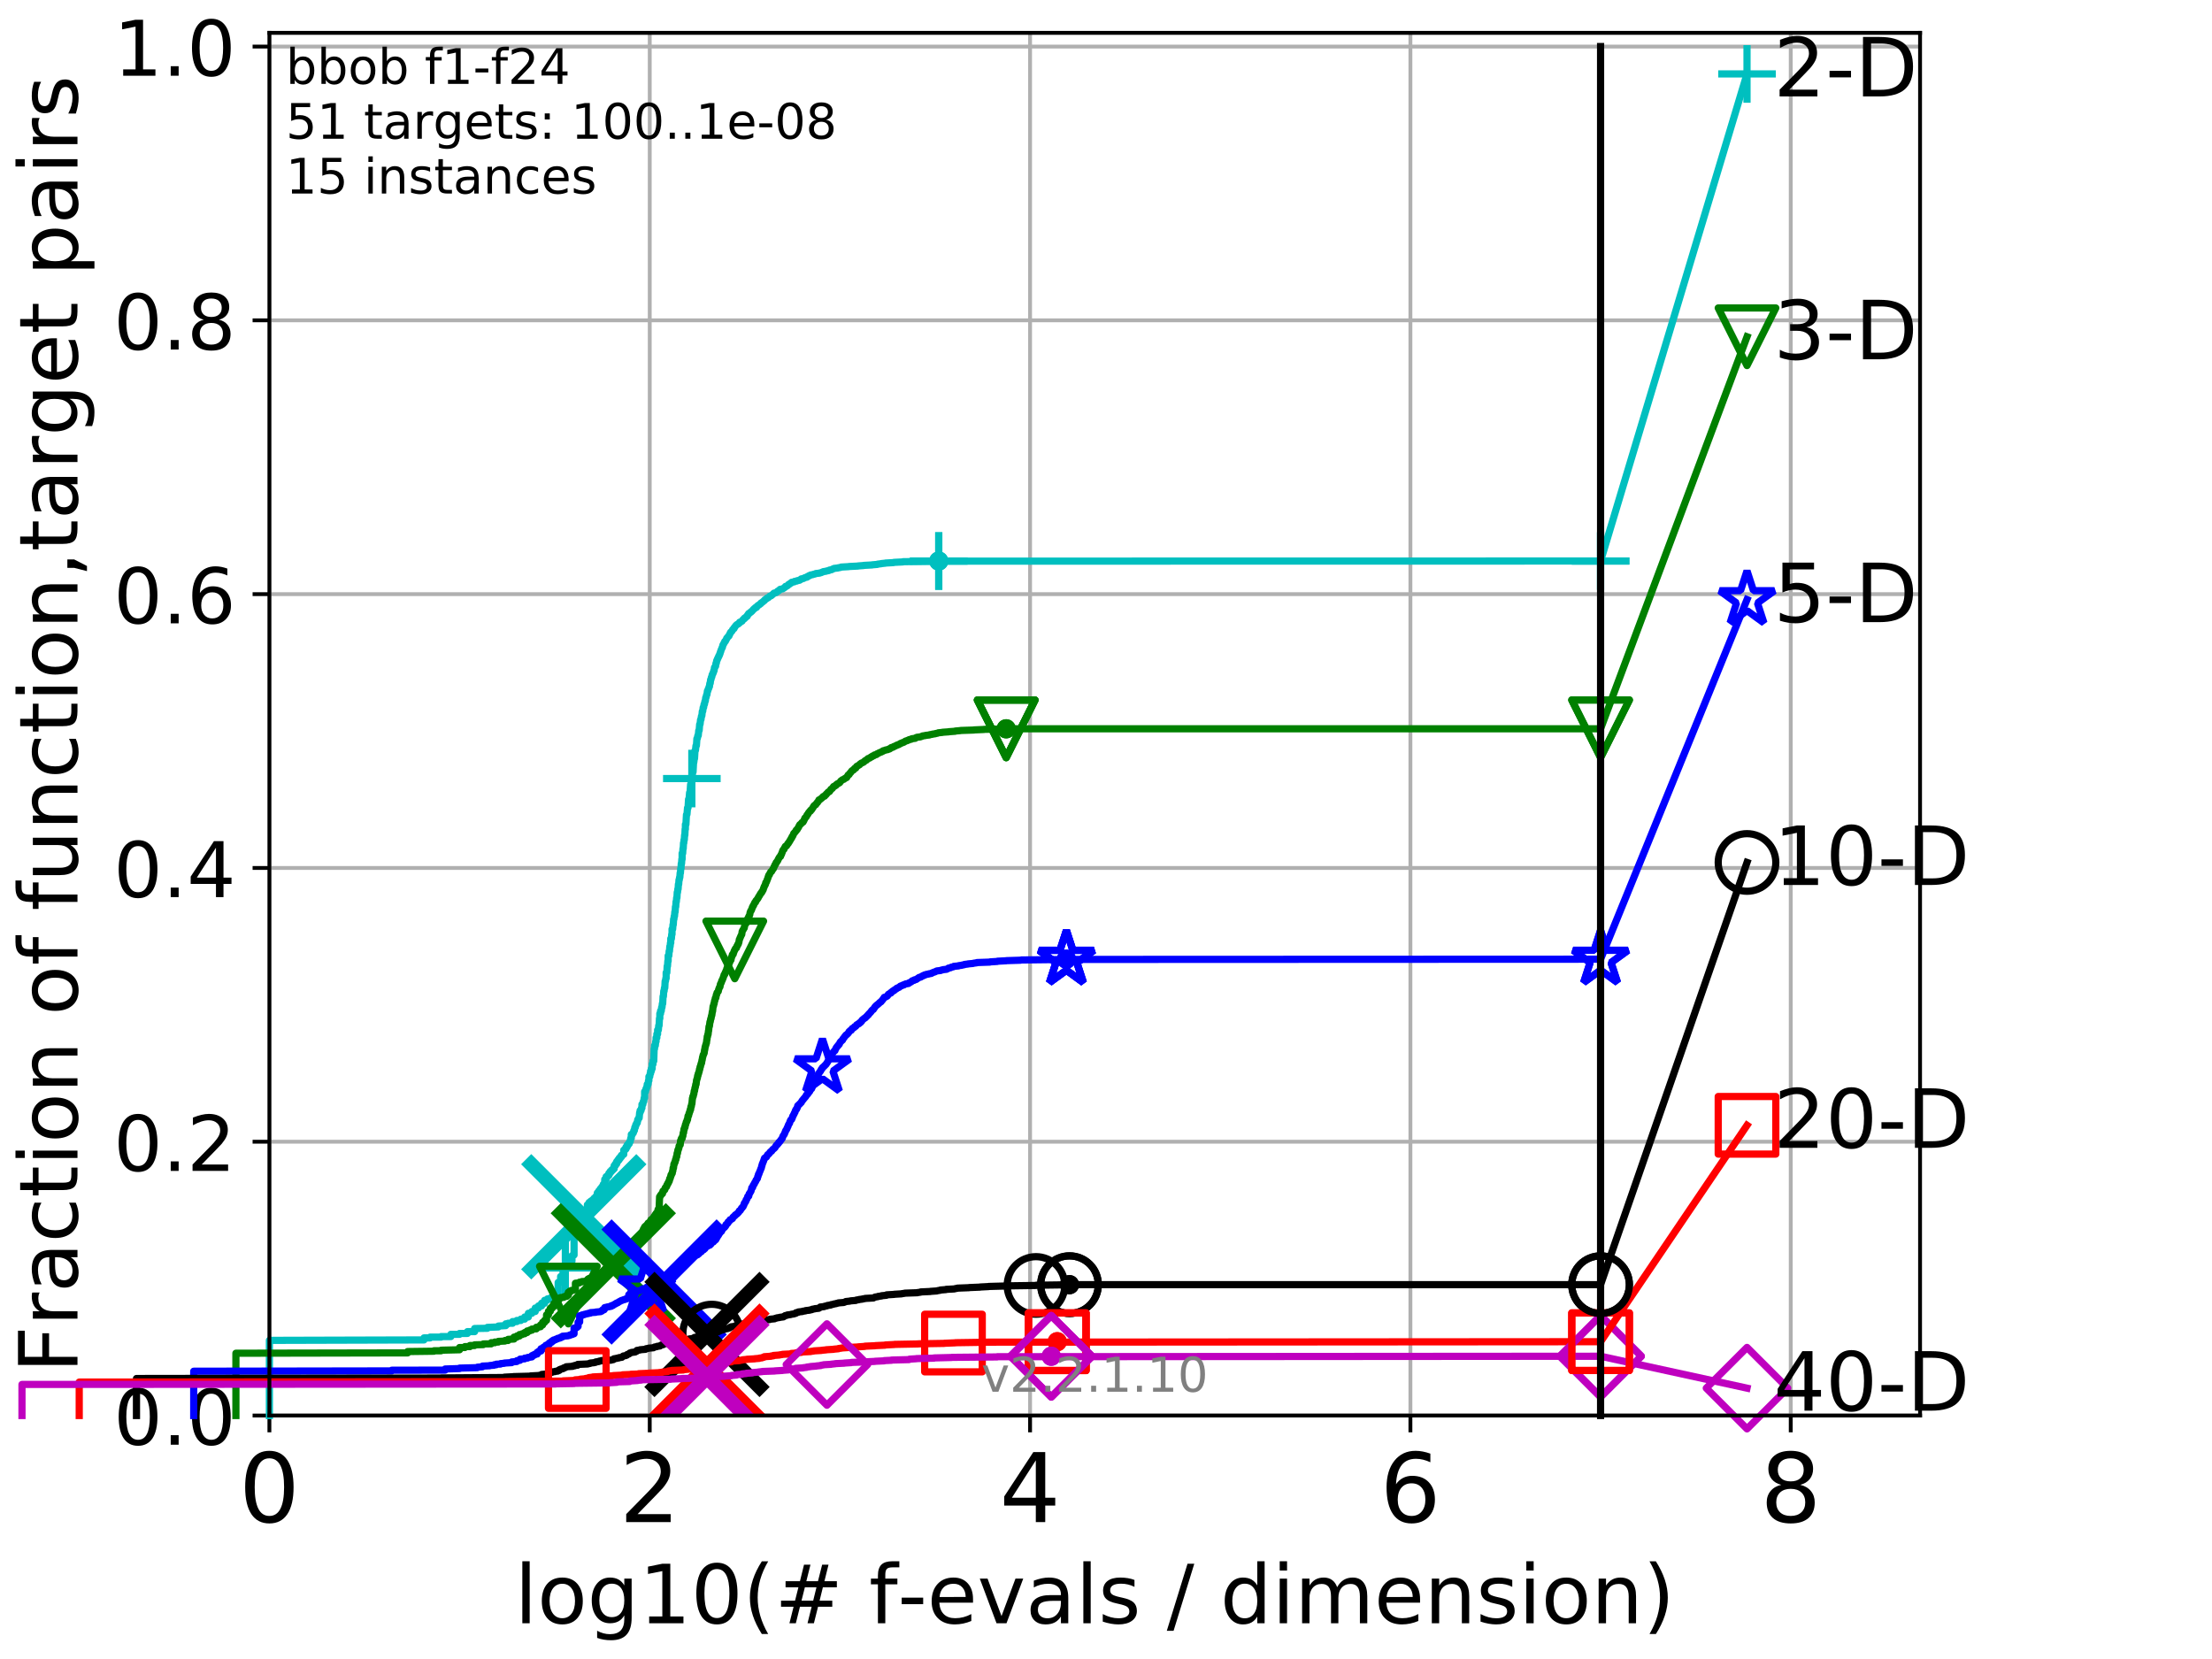 <?xml version="1.0" encoding="utf-8" standalone="no"?>
<!DOCTYPE svg PUBLIC "-//W3C//DTD SVG 1.1//EN"
  "http://www.w3.org/Graphics/SVG/1.1/DTD/svg11.dtd">
<!-- Created with matplotlib (http://matplotlib.org/) -->
<svg height="345.6pt" version="1.1" viewBox="0 0 460.8 345.6" width="460.8pt" xmlns="http://www.w3.org/2000/svg" xmlns:xlink="http://www.w3.org/1999/xlink">
 <defs>
  <style type="text/css">
*{stroke-linecap:butt;stroke-linejoin:round;}
  </style>
 </defs>
 <g id="figure_1">
  <g id="patch_1">
   <path d="M 0 345.6 
L 460.8 345.6 
L 460.8 0 
L 0 0 
z
" style="fill:#ffffff;"/>
  </g>
  <g id="axes_1">
   <g id="patch_2">
    <path d="M 56.12 294.88 
L 399.984 294.88 
L 399.984 6.845 
L 56.12 6.845 
z
" style="fill:#ffffff;"/>
   </g>
   <g id="matplotlib.axis_1">
    <g id="xtick_1">
     <g id="line2d_1">
      <path clip-path="url(#p0178a83da7)" d="M 56.12 294.88 
L 56.12 6.845 
" style="fill:none;stroke:#b0b0b0;stroke-linecap:square;stroke-width:0.8;"/>
     </g>
     <g id="line2d_2">
      <defs>
       <path d="M 0 0 
L 0 3.5 
" id="m357f1719e1" style="stroke:#000000;stroke-width:0.8;"/>
      </defs>
      <g>
       <use style="stroke:#000000;stroke-width:0.8;" x="56.12" xlink:href="#m357f1719e1" y="294.88"/>
      </g>
     </g>
     <g id="text_1">
      <!-- 0 -->
      <defs>
       <path d="M 31.781 66.406 
Q 24.172 66.406 20.328 58.906 
Q 16.5 51.422 16.5 36.375 
Q 16.5 21.391 20.328 13.891 
Q 24.172 6.391 31.781 6.391 
Q 39.453 6.391 43.281 13.891 
Q 47.125 21.391 47.125 36.375 
Q 47.125 51.422 43.281 58.906 
Q 39.453 66.406 31.781 66.406 
z
M 31.781 74.219 
Q 44.047 74.219 50.516 64.516 
Q 56.984 54.828 56.984 36.375 
Q 56.984 17.969 50.516 8.266 
Q 44.047 -1.422 31.781 -1.422 
Q 19.531 -1.422 13.062 8.266 
Q 6.594 17.969 6.594 36.375 
Q 6.594 54.828 13.062 64.516 
Q 19.531 74.219 31.781 74.219 
z
" id="DejaVuSans-30"/>
      </defs>
      <g transform="translate(49.758 317.077)scale(0.2 -0.2)">
       <use xlink:href="#DejaVuSans-30"/>
      </g>
     </g>
    </g>
    <g id="xtick_2">
     <g id="line2d_3">
      <path clip-path="url(#p0178a83da7)" d="M 135.351 294.88 
L 135.351 6.845 
" style="fill:none;stroke:#b0b0b0;stroke-linecap:square;stroke-width:0.8;"/>
     </g>
     <g id="line2d_4">
      <g>
       <use style="stroke:#000000;stroke-width:0.8;" x="135.351" xlink:href="#m357f1719e1" y="294.88"/>
      </g>
     </g>
     <g id="text_2">
      <!-- 2 -->
      <defs>
       <path d="M 19.188 8.297 
L 53.609 8.297 
L 53.609 0 
L 7.328 0 
L 7.328 8.297 
Q 12.938 14.109 22.625 23.891 
Q 32.328 33.688 34.812 36.531 
Q 39.547 41.844 41.422 45.531 
Q 43.312 49.219 43.312 52.781 
Q 43.312 58.594 39.234 62.25 
Q 35.156 65.922 28.609 65.922 
Q 23.969 65.922 18.812 64.312 
Q 13.672 62.703 7.812 59.422 
L 7.812 69.391 
Q 13.766 71.781 18.938 73 
Q 24.125 74.219 28.422 74.219 
Q 39.75 74.219 46.484 68.547 
Q 53.219 62.891 53.219 53.422 
Q 53.219 48.922 51.531 44.891 
Q 49.859 40.875 45.406 35.406 
Q 44.188 33.984 37.641 27.219 
Q 31.109 20.453 19.188 8.297 
z
" id="DejaVuSans-32"/>
      </defs>
      <g transform="translate(128.989 317.077)scale(0.2 -0.2)">
       <use xlink:href="#DejaVuSans-32"/>
      </g>
     </g>
    </g>
    <g id="xtick_3">
     <g id="line2d_5">
      <path clip-path="url(#p0178a83da7)" d="M 214.583 294.88 
L 214.583 6.845 
" style="fill:none;stroke:#b0b0b0;stroke-linecap:square;stroke-width:0.8;"/>
     </g>
     <g id="line2d_6">
      <g>
       <use style="stroke:#000000;stroke-width:0.8;" x="214.583" xlink:href="#m357f1719e1" y="294.88"/>
      </g>
     </g>
     <g id="text_3">
      <!-- 4 -->
      <defs>
       <path d="M 37.797 64.312 
L 12.891 25.391 
L 37.797 25.391 
z
M 35.203 72.906 
L 47.609 72.906 
L 47.609 25.391 
L 58.016 25.391 
L 58.016 17.188 
L 47.609 17.188 
L 47.609 0 
L 37.797 0 
L 37.797 17.188 
L 4.891 17.188 
L 4.891 26.703 
z
" id="DejaVuSans-34"/>
      </defs>
      <g transform="translate(208.22 317.077)scale(0.2 -0.2)">
       <use xlink:href="#DejaVuSans-34"/>
      </g>
     </g>
    </g>
    <g id="xtick_4">
     <g id="line2d_7">
      <path clip-path="url(#p0178a83da7)" d="M 293.814 294.88 
L 293.814 6.845 
" style="fill:none;stroke:#b0b0b0;stroke-linecap:square;stroke-width:0.8;"/>
     </g>
     <g id="line2d_8">
      <g>
       <use style="stroke:#000000;stroke-width:0.8;" x="293.814" xlink:href="#m357f1719e1" y="294.88"/>
      </g>
     </g>
     <g id="text_4">
      <!-- 6 -->
      <defs>
       <path d="M 33.016 40.375 
Q 26.375 40.375 22.484 35.828 
Q 18.609 31.297 18.609 23.391 
Q 18.609 15.531 22.484 10.953 
Q 26.375 6.391 33.016 6.391 
Q 39.656 6.391 43.531 10.953 
Q 47.406 15.531 47.406 23.391 
Q 47.406 31.297 43.531 35.828 
Q 39.656 40.375 33.016 40.375 
z
M 52.594 71.297 
L 52.594 62.312 
Q 48.875 64.062 45.094 64.984 
Q 41.312 65.922 37.594 65.922 
Q 27.828 65.922 22.672 59.328 
Q 17.531 52.734 16.797 39.406 
Q 19.672 43.656 24.016 45.922 
Q 28.375 48.188 33.594 48.188 
Q 44.578 48.188 50.953 41.516 
Q 57.328 34.859 57.328 23.391 
Q 57.328 12.156 50.688 5.359 
Q 44.047 -1.422 33.016 -1.422 
Q 20.359 -1.422 13.672 8.266 
Q 6.984 17.969 6.984 36.375 
Q 6.984 53.656 15.188 63.938 
Q 23.391 74.219 37.203 74.219 
Q 40.922 74.219 44.703 73.484 
Q 48.484 72.75 52.594 71.297 
z
" id="DejaVuSans-36"/>
      </defs>
      <g transform="translate(287.452 317.077)scale(0.2 -0.2)">
       <use xlink:href="#DejaVuSans-36"/>
      </g>
     </g>
    </g>
    <g id="xtick_5">
     <g id="line2d_9">
      <path clip-path="url(#p0178a83da7)" d="M 373.045 294.88 
L 373.045 6.845 
" style="fill:none;stroke:#b0b0b0;stroke-linecap:square;stroke-width:0.8;"/>
     </g>
     <g id="line2d_10">
      <g>
       <use style="stroke:#000000;stroke-width:0.8;" x="373.045" xlink:href="#m357f1719e1" y="294.88"/>
      </g>
     </g>
     <g id="text_5">
      <!-- 8 -->
      <defs>
       <path d="M 31.781 34.625 
Q 24.75 34.625 20.719 30.859 
Q 16.703 27.094 16.703 20.516 
Q 16.703 13.922 20.719 10.156 
Q 24.75 6.391 31.781 6.391 
Q 38.812 6.391 42.859 10.172 
Q 46.922 13.969 46.922 20.516 
Q 46.922 27.094 42.891 30.859 
Q 38.875 34.625 31.781 34.625 
z
M 21.922 38.812 
Q 15.578 40.375 12.031 44.719 
Q 8.5 49.078 8.5 55.328 
Q 8.5 64.062 14.719 69.141 
Q 20.953 74.219 31.781 74.219 
Q 42.672 74.219 48.875 69.141 
Q 55.078 64.062 55.078 55.328 
Q 55.078 49.078 51.531 44.719 
Q 48 40.375 41.703 38.812 
Q 48.828 37.156 52.797 32.312 
Q 56.781 27.484 56.781 20.516 
Q 56.781 9.906 50.312 4.234 
Q 43.844 -1.422 31.781 -1.422 
Q 19.734 -1.422 13.25 4.234 
Q 6.781 9.906 6.781 20.516 
Q 6.781 27.484 10.781 32.312 
Q 14.797 37.156 21.922 38.812 
z
M 18.312 54.391 
Q 18.312 48.734 21.844 45.562 
Q 25.391 42.391 31.781 42.391 
Q 38.141 42.391 41.719 45.562 
Q 45.312 48.734 45.312 54.391 
Q 45.312 60.062 41.719 63.234 
Q 38.141 66.406 31.781 66.406 
Q 25.391 66.406 21.844 63.234 
Q 18.312 60.062 18.312 54.391 
z
" id="DejaVuSans-38"/>
      </defs>
      <g transform="translate(366.683 317.077)scale(0.2 -0.2)">
       <use xlink:href="#DejaVuSans-38"/>
      </g>
     </g>
    </g>
    <g id="text_6">
     <!-- log10(# f-evals / dimension) -->
     <defs>
      <path d="M 9.422 75.984 
L 18.406 75.984 
L 18.406 0 
L 9.422 0 
z
" id="DejaVuSans-6c"/>
      <path d="M 30.609 48.391 
Q 23.391 48.391 19.188 42.75 
Q 14.984 37.109 14.984 27.297 
Q 14.984 17.484 19.156 11.844 
Q 23.344 6.203 30.609 6.203 
Q 37.797 6.203 41.984 11.859 
Q 46.188 17.531 46.188 27.297 
Q 46.188 37.016 41.984 42.703 
Q 37.797 48.391 30.609 48.391 
z
M 30.609 56 
Q 42.328 56 49.016 48.375 
Q 55.719 40.766 55.719 27.297 
Q 55.719 13.875 49.016 6.219 
Q 42.328 -1.422 30.609 -1.422 
Q 18.844 -1.422 12.172 6.219 
Q 5.516 13.875 5.516 27.297 
Q 5.516 40.766 12.172 48.375 
Q 18.844 56 30.609 56 
z
" id="DejaVuSans-6f"/>
      <path d="M 45.406 27.984 
Q 45.406 37.75 41.375 43.109 
Q 37.359 48.484 30.078 48.484 
Q 22.859 48.484 18.828 43.109 
Q 14.797 37.75 14.797 27.984 
Q 14.797 18.266 18.828 12.891 
Q 22.859 7.516 30.078 7.516 
Q 37.359 7.516 41.375 12.891 
Q 45.406 18.266 45.406 27.984 
z
M 54.391 6.781 
Q 54.391 -7.172 48.188 -13.984 
Q 42 -20.797 29.203 -20.797 
Q 24.469 -20.797 20.266 -20.094 
Q 16.062 -19.391 12.109 -17.922 
L 12.109 -9.188 
Q 16.062 -11.328 19.922 -12.344 
Q 23.781 -13.375 27.781 -13.375 
Q 36.625 -13.375 41.016 -8.766 
Q 45.406 -4.156 45.406 5.172 
L 45.406 9.625 
Q 42.625 4.781 38.281 2.391 
Q 33.938 0 27.875 0 
Q 17.828 0 11.672 7.656 
Q 5.516 15.328 5.516 27.984 
Q 5.516 40.672 11.672 48.328 
Q 17.828 56 27.875 56 
Q 33.938 56 38.281 53.609 
Q 42.625 51.219 45.406 46.391 
L 45.406 54.688 
L 54.391 54.688 
z
" id="DejaVuSans-67"/>
      <path d="M 12.406 8.297 
L 28.516 8.297 
L 28.516 63.922 
L 10.984 60.406 
L 10.984 69.391 
L 28.422 72.906 
L 38.281 72.906 
L 38.281 8.297 
L 54.391 8.297 
L 54.391 0 
L 12.406 0 
z
" id="DejaVuSans-31"/>
      <path d="M 31 75.875 
Q 24.469 64.656 21.281 53.656 
Q 18.109 42.672 18.109 31.391 
Q 18.109 20.125 21.312 9.062 
Q 24.516 -2 31 -13.188 
L 23.188 -13.188 
Q 15.875 -1.703 12.234 9.375 
Q 8.594 20.453 8.594 31.391 
Q 8.594 42.281 12.203 53.312 
Q 15.828 64.359 23.188 75.875 
z
" id="DejaVuSans-28"/>
      <path d="M 51.125 44 
L 36.922 44 
L 32.812 27.688 
L 47.125 27.688 
z
M 43.797 71.781 
L 38.719 51.516 
L 52.984 51.516 
L 58.109 71.781 
L 65.922 71.781 
L 60.891 51.516 
L 76.125 51.516 
L 76.125 44 
L 58.984 44 
L 54.984 27.688 
L 70.516 27.688 
L 70.516 20.219 
L 53.078 20.219 
L 48 0 
L 40.188 0 
L 45.219 20.219 
L 30.906 20.219 
L 25.875 0 
L 18.016 0 
L 23.094 20.219 
L 7.719 20.219 
L 7.719 27.688 
L 24.906 27.688 
L 29 44 
L 13.281 44 
L 13.281 51.516 
L 30.906 51.516 
L 35.891 71.781 
z
" id="DejaVuSans-23"/>
      <path id="DejaVuSans-20"/>
      <path d="M 37.109 75.984 
L 37.109 68.5 
L 28.516 68.5 
Q 23.688 68.5 21.797 66.547 
Q 19.922 64.594 19.922 59.516 
L 19.922 54.688 
L 34.719 54.688 
L 34.719 47.703 
L 19.922 47.703 
L 19.922 0 
L 10.891 0 
L 10.891 47.703 
L 2.297 47.703 
L 2.297 54.688 
L 10.891 54.688 
L 10.891 58.5 
Q 10.891 67.625 15.141 71.797 
Q 19.391 75.984 28.609 75.984 
z
" id="DejaVuSans-66"/>
      <path d="M 4.891 31.391 
L 31.203 31.391 
L 31.203 23.391 
L 4.891 23.391 
z
" id="DejaVuSans-2d"/>
      <path d="M 56.203 29.594 
L 56.203 25.203 
L 14.891 25.203 
Q 15.484 15.922 20.484 11.062 
Q 25.484 6.203 34.422 6.203 
Q 39.594 6.203 44.453 7.469 
Q 49.312 8.734 54.109 11.281 
L 54.109 2.781 
Q 49.266 0.734 44.188 -0.344 
Q 39.109 -1.422 33.891 -1.422 
Q 20.797 -1.422 13.156 6.188 
Q 5.516 13.812 5.516 26.812 
Q 5.516 40.234 12.766 48.109 
Q 20.016 56 32.328 56 
Q 43.359 56 49.781 48.891 
Q 56.203 41.797 56.203 29.594 
z
M 47.219 32.234 
Q 47.125 39.594 43.094 43.984 
Q 39.062 48.391 32.422 48.391 
Q 24.906 48.391 20.391 44.141 
Q 15.875 39.891 15.188 32.172 
z
" id="DejaVuSans-65"/>
      <path d="M 2.984 54.688 
L 12.5 54.688 
L 29.594 8.797 
L 46.688 54.688 
L 56.203 54.688 
L 35.688 0 
L 23.484 0 
z
" id="DejaVuSans-76"/>
      <path d="M 34.281 27.484 
Q 23.391 27.484 19.188 25 
Q 14.984 22.516 14.984 16.5 
Q 14.984 11.719 18.141 8.906 
Q 21.297 6.109 26.703 6.109 
Q 34.188 6.109 38.703 11.406 
Q 43.219 16.703 43.219 25.484 
L 43.219 27.484 
z
M 52.203 31.203 
L 52.203 0 
L 43.219 0 
L 43.219 8.297 
Q 40.141 3.328 35.547 0.953 
Q 30.953 -1.422 24.312 -1.422 
Q 15.922 -1.422 10.953 3.297 
Q 6 8.016 6 15.922 
Q 6 25.141 12.172 29.828 
Q 18.359 34.516 30.609 34.516 
L 43.219 34.516 
L 43.219 35.406 
Q 43.219 41.609 39.141 45 
Q 35.062 48.391 27.688 48.391 
Q 23 48.391 18.547 47.266 
Q 14.109 46.141 10.016 43.891 
L 10.016 52.203 
Q 14.938 54.109 19.578 55.047 
Q 24.219 56 28.609 56 
Q 40.484 56 46.344 49.844 
Q 52.203 43.703 52.203 31.203 
z
" id="DejaVuSans-61"/>
      <path d="M 44.281 53.078 
L 44.281 44.578 
Q 40.484 46.531 36.375 47.5 
Q 32.281 48.484 27.875 48.484 
Q 21.188 48.484 17.844 46.438 
Q 14.5 44.391 14.5 40.281 
Q 14.5 37.156 16.891 35.375 
Q 19.281 33.594 26.516 31.984 
L 29.594 31.297 
Q 39.156 29.25 43.188 25.516 
Q 47.219 21.781 47.219 15.094 
Q 47.219 7.469 41.188 3.016 
Q 35.156 -1.422 24.609 -1.422 
Q 20.219 -1.422 15.453 -0.562 
Q 10.688 0.297 5.422 2 
L 5.422 11.281 
Q 10.406 8.688 15.234 7.391 
Q 20.062 6.109 24.812 6.109 
Q 31.156 6.109 34.562 8.281 
Q 37.984 10.453 37.984 14.406 
Q 37.984 18.062 35.516 20.016 
Q 33.062 21.969 24.703 23.781 
L 21.578 24.516 
Q 13.234 26.266 9.516 29.906 
Q 5.812 33.547 5.812 39.891 
Q 5.812 47.609 11.281 51.797 
Q 16.75 56 26.812 56 
Q 31.781 56 36.172 55.266 
Q 40.578 54.547 44.281 53.078 
z
" id="DejaVuSans-73"/>
      <path d="M 25.391 72.906 
L 33.688 72.906 
L 8.297 -9.281 
L 0 -9.281 
z
" id="DejaVuSans-2f"/>
      <path d="M 45.406 46.391 
L 45.406 75.984 
L 54.391 75.984 
L 54.391 0 
L 45.406 0 
L 45.406 8.203 
Q 42.578 3.328 38.25 0.953 
Q 33.938 -1.422 27.875 -1.422 
Q 17.969 -1.422 11.734 6.484 
Q 5.516 14.406 5.516 27.297 
Q 5.516 40.188 11.734 48.094 
Q 17.969 56 27.875 56 
Q 33.938 56 38.25 53.625 
Q 42.578 51.266 45.406 46.391 
z
M 14.797 27.297 
Q 14.797 17.391 18.875 11.75 
Q 22.953 6.109 30.078 6.109 
Q 37.203 6.109 41.297 11.75 
Q 45.406 17.391 45.406 27.297 
Q 45.406 37.203 41.297 42.844 
Q 37.203 48.484 30.078 48.484 
Q 22.953 48.484 18.875 42.844 
Q 14.797 37.203 14.797 27.297 
z
" id="DejaVuSans-64"/>
      <path d="M 9.422 54.688 
L 18.406 54.688 
L 18.406 0 
L 9.422 0 
z
M 9.422 75.984 
L 18.406 75.984 
L 18.406 64.594 
L 9.422 64.594 
z
" id="DejaVuSans-69"/>
      <path d="M 52 44.188 
Q 55.375 50.25 60.062 53.125 
Q 64.75 56 71.094 56 
Q 79.641 56 84.281 50.016 
Q 88.922 44.047 88.922 33.016 
L 88.922 0 
L 79.891 0 
L 79.891 32.719 
Q 79.891 40.578 77.094 44.375 
Q 74.312 48.188 68.609 48.188 
Q 61.625 48.188 57.562 43.547 
Q 53.516 38.922 53.516 30.906 
L 53.516 0 
L 44.484 0 
L 44.484 32.719 
Q 44.484 40.625 41.703 44.406 
Q 38.922 48.188 33.109 48.188 
Q 26.219 48.188 22.156 43.531 
Q 18.109 38.875 18.109 30.906 
L 18.109 0 
L 9.078 0 
L 9.078 54.688 
L 18.109 54.688 
L 18.109 46.188 
Q 21.188 51.219 25.484 53.609 
Q 29.781 56 35.688 56 
Q 41.656 56 45.828 52.969 
Q 50 49.953 52 44.188 
z
" id="DejaVuSans-6d"/>
      <path d="M 54.891 33.016 
L 54.891 0 
L 45.906 0 
L 45.906 32.719 
Q 45.906 40.484 42.875 44.328 
Q 39.844 48.188 33.797 48.188 
Q 26.516 48.188 22.312 43.547 
Q 18.109 38.922 18.109 30.906 
L 18.109 0 
L 9.078 0 
L 9.078 54.688 
L 18.109 54.688 
L 18.109 46.188 
Q 21.344 51.125 25.703 53.562 
Q 30.078 56 35.797 56 
Q 45.219 56 50.047 50.172 
Q 54.891 44.344 54.891 33.016 
z
" id="DejaVuSans-6e"/>
      <path d="M 8.016 75.875 
L 15.828 75.875 
Q 23.141 64.359 26.781 53.312 
Q 30.422 42.281 30.422 31.391 
Q 30.422 20.453 26.781 9.375 
Q 23.141 -1.703 15.828 -13.188 
L 8.016 -13.188 
Q 14.5 -2 17.703 9.062 
Q 20.906 20.125 20.906 31.391 
Q 20.906 42.672 17.703 53.656 
Q 14.5 64.656 8.016 75.875 
z
" id="DejaVuSans-29"/>
     </defs>
     <g transform="translate(107.211 338.154)scale(0.17 -0.17)">
      <use xlink:href="#DejaVuSans-6c"/>
      <use x="27.783" xlink:href="#DejaVuSans-6f"/>
      <use x="88.965" xlink:href="#DejaVuSans-67"/>
      <use x="152.441" xlink:href="#DejaVuSans-31"/>
      <use x="216.064" xlink:href="#DejaVuSans-30"/>
      <use x="279.688" xlink:href="#DejaVuSans-28"/>
      <use x="318.701" xlink:href="#DejaVuSans-23"/>
      <use x="402.49" xlink:href="#DejaVuSans-20"/>
      <use x="434.277" xlink:href="#DejaVuSans-66"/>
      <use x="469.404" xlink:href="#DejaVuSans-2d"/>
      <use x="505.488" xlink:href="#DejaVuSans-65"/>
      <use x="567.012" xlink:href="#DejaVuSans-76"/>
      <use x="626.191" xlink:href="#DejaVuSans-61"/>
      <use x="687.471" xlink:href="#DejaVuSans-6c"/>
      <use x="715.254" xlink:href="#DejaVuSans-73"/>
      <use x="767.354" xlink:href="#DejaVuSans-20"/>
      <use x="799.141" xlink:href="#DejaVuSans-2f"/>
      <use x="832.832" xlink:href="#DejaVuSans-20"/>
      <use x="864.619" xlink:href="#DejaVuSans-64"/>
      <use x="928.096" xlink:href="#DejaVuSans-69"/>
      <use x="955.879" xlink:href="#DejaVuSans-6d"/>
      <use x="1053.291" xlink:href="#DejaVuSans-65"/>
      <use x="1114.814" xlink:href="#DejaVuSans-6e"/>
      <use x="1178.193" xlink:href="#DejaVuSans-73"/>
      <use x="1230.293" xlink:href="#DejaVuSans-69"/>
      <use x="1258.076" xlink:href="#DejaVuSans-6f"/>
      <use x="1319.258" xlink:href="#DejaVuSans-6e"/>
      <use x="1382.637" xlink:href="#DejaVuSans-29"/>
     </g>
    </g>
   </g>
   <g id="matplotlib.axis_2">
    <g id="ytick_1">
     <g id="line2d_11">
      <path clip-path="url(#p0178a83da7)" d="M 56.12 294.88 
L 399.984 294.88 
" style="fill:none;stroke:#b0b0b0;stroke-linecap:square;stroke-width:0.8;"/>
     </g>
     <g id="line2d_12">
      <defs>
       <path d="M 0 0 
L -3.5 0 
" id="mecffb332f5" style="stroke:#000000;stroke-width:0.8;"/>
      </defs>
      <g>
       <use style="stroke:#000000;stroke-width:0.8;" x="56.12" xlink:href="#mecffb332f5" y="294.88"/>
      </g>
     </g>
     <g id="text_7">
      <!-- 0.0 -->
      <defs>
       <path d="M 10.688 12.406 
L 21 12.406 
L 21 0 
L 10.688 0 
z
" id="DejaVuSans-2e"/>
      </defs>
      <g transform="translate(23.675 300.959)scale(0.16 -0.16)">
       <use xlink:href="#DejaVuSans-30"/>
       <use x="63.623" xlink:href="#DejaVuSans-2e"/>
       <use x="95.41" xlink:href="#DejaVuSans-30"/>
      </g>
     </g>
    </g>
    <g id="ytick_2">
     <g id="line2d_13">
      <path clip-path="url(#p0178a83da7)" d="M 56.12 237.843 
L 399.984 237.843 
" style="fill:none;stroke:#b0b0b0;stroke-linecap:square;stroke-width:0.8;"/>
     </g>
     <g id="line2d_14">
      <g>
       <use style="stroke:#000000;stroke-width:0.8;" x="56.12" xlink:href="#mecffb332f5" y="237.843"/>
      </g>
     </g>
     <g id="text_8">
      <!-- 0.2 -->
      <g transform="translate(23.675 243.922)scale(0.16 -0.16)">
       <use xlink:href="#DejaVuSans-30"/>
       <use x="63.623" xlink:href="#DejaVuSans-2e"/>
       <use x="95.41" xlink:href="#DejaVuSans-32"/>
      </g>
     </g>
    </g>
    <g id="ytick_3">
     <g id="line2d_15">
      <path clip-path="url(#p0178a83da7)" d="M 56.12 180.807 
L 399.984 180.807 
" style="fill:none;stroke:#b0b0b0;stroke-linecap:square;stroke-width:0.8;"/>
     </g>
     <g id="line2d_16">
      <g>
       <use style="stroke:#000000;stroke-width:0.8;" x="56.12" xlink:href="#mecffb332f5" y="180.807"/>
      </g>
     </g>
     <g id="text_9">
      <!-- 0.4 -->
      <g transform="translate(23.675 186.886)scale(0.16 -0.16)">
       <use xlink:href="#DejaVuSans-30"/>
       <use x="63.623" xlink:href="#DejaVuSans-2e"/>
       <use x="95.41" xlink:href="#DejaVuSans-34"/>
      </g>
     </g>
    </g>
    <g id="ytick_4">
     <g id="line2d_17">
      <path clip-path="url(#p0178a83da7)" d="M 56.12 123.77 
L 399.984 123.77 
" style="fill:none;stroke:#b0b0b0;stroke-linecap:square;stroke-width:0.8;"/>
     </g>
     <g id="line2d_18">
      <g>
       <use style="stroke:#000000;stroke-width:0.8;" x="56.12" xlink:href="#mecffb332f5" y="123.77"/>
      </g>
     </g>
     <g id="text_10">
      <!-- 0.6 -->
      <g transform="translate(23.675 129.849)scale(0.16 -0.16)">
       <use xlink:href="#DejaVuSans-30"/>
       <use x="63.623" xlink:href="#DejaVuSans-2e"/>
       <use x="95.41" xlink:href="#DejaVuSans-36"/>
      </g>
     </g>
    </g>
    <g id="ytick_5">
     <g id="line2d_19">
      <path clip-path="url(#p0178a83da7)" d="M 56.12 66.734 
L 399.984 66.734 
" style="fill:none;stroke:#b0b0b0;stroke-linecap:square;stroke-width:0.8;"/>
     </g>
     <g id="line2d_20">
      <g>
       <use style="stroke:#000000;stroke-width:0.8;" x="56.12" xlink:href="#mecffb332f5" y="66.734"/>
      </g>
     </g>
     <g id="text_11">
      <!-- 0.8 -->
      <g transform="translate(23.675 72.812)scale(0.16 -0.16)">
       <use xlink:href="#DejaVuSans-30"/>
       <use x="63.623" xlink:href="#DejaVuSans-2e"/>
       <use x="95.41" xlink:href="#DejaVuSans-38"/>
      </g>
     </g>
    </g>
    <g id="ytick_6">
     <g id="line2d_21">
      <path clip-path="url(#p0178a83da7)" d="M 56.12 9.697 
L 399.984 9.697 
" style="fill:none;stroke:#b0b0b0;stroke-linecap:square;stroke-width:0.8;"/>
     </g>
     <g id="line2d_22">
      <g>
       <use style="stroke:#000000;stroke-width:0.8;" x="56.12" xlink:href="#mecffb332f5" y="9.697"/>
      </g>
     </g>
     <g id="text_12">
      <!-- 1.0 -->
      <g transform="translate(23.675 15.776)scale(0.16 -0.16)">
       <use xlink:href="#DejaVuSans-31"/>
       <use x="63.623" xlink:href="#DejaVuSans-2e"/>
       <use x="95.41" xlink:href="#DejaVuSans-30"/>
      </g>
     </g>
    </g>
    <g id="text_13">
     <!-- Fraction of function,target pairs -->
     <defs>
      <path d="M 9.812 72.906 
L 51.703 72.906 
L 51.703 64.594 
L 19.672 64.594 
L 19.672 43.109 
L 48.578 43.109 
L 48.578 34.812 
L 19.672 34.812 
L 19.672 0 
L 9.812 0 
z
" id="DejaVuSans-46"/>
      <path d="M 41.109 46.297 
Q 39.594 47.172 37.812 47.578 
Q 36.031 48 33.891 48 
Q 26.266 48 22.188 43.047 
Q 18.109 38.094 18.109 28.812 
L 18.109 0 
L 9.078 0 
L 9.078 54.688 
L 18.109 54.688 
L 18.109 46.188 
Q 20.953 51.172 25.484 53.578 
Q 30.031 56 36.531 56 
Q 37.453 56 38.578 55.875 
Q 39.703 55.766 41.062 55.516 
z
" id="DejaVuSans-72"/>
      <path d="M 48.781 52.594 
L 48.781 44.188 
Q 44.969 46.297 41.141 47.344 
Q 37.312 48.391 33.406 48.391 
Q 24.656 48.391 19.812 42.844 
Q 14.984 37.312 14.984 27.297 
Q 14.984 17.281 19.812 11.734 
Q 24.656 6.203 33.406 6.203 
Q 37.312 6.203 41.141 7.25 
Q 44.969 8.297 48.781 10.406 
L 48.781 2.094 
Q 45.016 0.344 40.984 -0.531 
Q 36.969 -1.422 32.422 -1.422 
Q 20.062 -1.422 12.781 6.344 
Q 5.516 14.109 5.516 27.297 
Q 5.516 40.672 12.859 48.328 
Q 20.219 56 33.016 56 
Q 37.156 56 41.109 55.141 
Q 45.062 54.297 48.781 52.594 
z
" id="DejaVuSans-63"/>
      <path d="M 18.312 70.219 
L 18.312 54.688 
L 36.812 54.688 
L 36.812 47.703 
L 18.312 47.703 
L 18.312 18.016 
Q 18.312 11.328 20.141 9.422 
Q 21.969 7.516 27.594 7.516 
L 36.812 7.516 
L 36.812 0 
L 27.594 0 
Q 17.188 0 13.234 3.875 
Q 9.281 7.766 9.281 18.016 
L 9.281 47.703 
L 2.688 47.703 
L 2.688 54.688 
L 9.281 54.688 
L 9.281 70.219 
z
" id="DejaVuSans-74"/>
      <path d="M 8.5 21.578 
L 8.5 54.688 
L 17.484 54.688 
L 17.484 21.922 
Q 17.484 14.156 20.5 10.266 
Q 23.531 6.391 29.594 6.391 
Q 36.859 6.391 41.078 11.031 
Q 45.312 15.672 45.312 23.688 
L 45.312 54.688 
L 54.297 54.688 
L 54.297 0 
L 45.312 0 
L 45.312 8.406 
Q 42.047 3.422 37.719 1 
Q 33.406 -1.422 27.688 -1.422 
Q 18.266 -1.422 13.375 4.438 
Q 8.5 10.297 8.5 21.578 
z
M 31.109 56 
z
" id="DejaVuSans-75"/>
      <path d="M 11.719 12.406 
L 22.016 12.406 
L 22.016 4 
L 14.016 -11.625 
L 7.719 -11.625 
L 11.719 4 
z
" id="DejaVuSans-2c"/>
      <path d="M 18.109 8.203 
L 18.109 -20.797 
L 9.078 -20.797 
L 9.078 54.688 
L 18.109 54.688 
L 18.109 46.391 
Q 20.953 51.266 25.266 53.625 
Q 29.594 56 35.594 56 
Q 45.562 56 51.781 48.094 
Q 58.016 40.188 58.016 27.297 
Q 58.016 14.406 51.781 6.484 
Q 45.562 -1.422 35.594 -1.422 
Q 29.594 -1.422 25.266 0.953 
Q 20.953 3.328 18.109 8.203 
z
M 48.688 27.297 
Q 48.688 37.203 44.609 42.844 
Q 40.531 48.484 33.406 48.484 
Q 26.266 48.484 22.188 42.844 
Q 18.109 37.203 18.109 27.297 
Q 18.109 17.391 22.188 11.75 
Q 26.266 6.109 33.406 6.109 
Q 40.531 6.109 44.609 11.75 
Q 48.688 17.391 48.688 27.297 
z
" id="DejaVuSans-70"/>
     </defs>
     <g transform="translate(16.14 286.002)rotate(-90)scale(0.17 -0.17)">
      <use xlink:href="#DejaVuSans-46"/>
      <use x="57.41" xlink:href="#DejaVuSans-72"/>
      <use x="98.523" xlink:href="#DejaVuSans-61"/>
      <use x="159.803" xlink:href="#DejaVuSans-63"/>
      <use x="214.783" xlink:href="#DejaVuSans-74"/>
      <use x="253.992" xlink:href="#DejaVuSans-69"/>
      <use x="281.775" xlink:href="#DejaVuSans-6f"/>
      <use x="342.957" xlink:href="#DejaVuSans-6e"/>
      <use x="406.336" xlink:href="#DejaVuSans-20"/>
      <use x="438.123" xlink:href="#DejaVuSans-6f"/>
      <use x="499.305" xlink:href="#DejaVuSans-66"/>
      <use x="534.51" xlink:href="#DejaVuSans-20"/>
      <use x="566.297" xlink:href="#DejaVuSans-66"/>
      <use x="601.502" xlink:href="#DejaVuSans-75"/>
      <use x="664.881" xlink:href="#DejaVuSans-6e"/>
      <use x="728.26" xlink:href="#DejaVuSans-63"/>
      <use x="783.24" xlink:href="#DejaVuSans-74"/>
      <use x="822.449" xlink:href="#DejaVuSans-69"/>
      <use x="850.232" xlink:href="#DejaVuSans-6f"/>
      <use x="911.414" xlink:href="#DejaVuSans-6e"/>
      <use x="974.793" xlink:href="#DejaVuSans-2c"/>
      <use x="1006.58" xlink:href="#DejaVuSans-74"/>
      <use x="1045.789" xlink:href="#DejaVuSans-61"/>
      <use x="1107.068" xlink:href="#DejaVuSans-72"/>
      <use x="1148.166" xlink:href="#DejaVuSans-67"/>
      <use x="1211.643" xlink:href="#DejaVuSans-65"/>
      <use x="1273.166" xlink:href="#DejaVuSans-74"/>
      <use x="1312.375" xlink:href="#DejaVuSans-20"/>
      <use x="1344.162" xlink:href="#DejaVuSans-70"/>
      <use x="1407.639" xlink:href="#DejaVuSans-61"/>
      <use x="1468.918" xlink:href="#DejaVuSans-69"/>
      <use x="1496.701" xlink:href="#DejaVuSans-72"/>
      <use x="1537.814" xlink:href="#DejaVuSans-73"/>
     </g>
    </g>
   </g>
   <g id="line2d_23">
    <defs>
     <path d="M 0 1.5 
C 0.398 1.5 0.779 1.342 1.061 1.061 
C 1.342 0.779 1.5 0.398 1.5 0 
C 1.5 -0.398 1.342 -0.779 1.061 -1.061 
C 0.779 -1.342 0.398 -1.5 0 -1.5 
C -0.398 -1.5 -0.779 -1.342 -1.061 -1.061 
C -1.342 -0.779 -1.5 -0.398 -1.5 0 
C -1.5 0.398 -1.342 0.779 -1.061 1.061 
C -0.779 1.342 -0.398 1.5 0 1.5 
z
" id="m779f1b321c" style="stroke:#00bfbf;"/>
    </defs>
    <g>
     <use style="fill:#00bfbf;stroke:#00bfbf;" x="195.56" xlink:href="#m779f1b321c" y="116.874"/>
     <use style="fill:#00bfbf;stroke:#00bfbf;" x="195.56" xlink:href="#m779f1b321c" y="116.874"/>
    </g>
   </g>
   <g id="line2d_24">
    <path d="M 56.12 294.88 
L 56.12 279.223 
L 88.324 279.13 
L 88.324 278.71 
L 89.599 278.71 
L 89.599 278.547 
L 91.897 278.547 
L 91.897 278.431 
L 93.923 278.431 
L 93.923 277.965 
L 95.736 277.965 
L 95.736 277.778 
L 97.375 277.778 
L 97.375 277.406 
L 98.872 277.406 
L 98.872 276.753 
L 101.525 276.707 
L 101.525 276.52 
L 103.822 276.427 
L 103.822 276.241 
L 105.364 276.147 
L 105.364 275.775 
L 105.848 275.775 
L 105.848 275.658 
L 106.779 275.658 
L 106.779 275.309 
L 107.661 275.309 
L 107.661 275.076 
L 108.501 275.076 
L 108.501 274.796 
L 109.301 274.796 
L 109.301 274.353 
L 110.066 274.353 
L 110.066 273.584 
L 110.798 273.584 
L 110.798 273.212 
L 111.5 273.212 
L 111.5 272.489 
L 112.175 272.466 
L 112.175 272.047 
L 112.824 272.047 
L 112.824 271.488 
L 113.45 271.488 
L 113.45 270.882 
L 114.054 270.835 
L 114.054 270.579 
L 114.637 270.579 
L 114.637 270.392 
L 115.201 270.346 
L 115.201 269.763 
L 115.748 269.74 
L 115.748 269.53 
L 116.277 269.53 
L 116.277 267.154 
L 116.791 267.131 
L 116.791 265.919 
L 117.289 265.919 
L 117.289 264.847 
L 117.774 264.824 
L 117.774 264.148 
L 118.245 264.148 
L 118.245 263.566 
L 118.704 263.566 
L 118.704 262.704 
L 119.151 262.704 
L 119.151 261.585 
L 119.37 261.585 
L 119.37 261.446 
L 119.587 261.446 
L 119.587 255.784 
L 120.012 255.784 
L 120.012 255.411 
L 120.426 255.388 
L 120.426 254.805 
L 120.831 254.782 
L 120.831 254.339 
L 121.226 254.339 
L 121.226 254.106 
L 121.613 254.083 
L 121.613 253.477 
L 121.991 253.431 
L 121.991 253.011 
L 122.361 253.011 
L 122.361 250.984 
L 122.723 250.961 
L 122.723 250.495 
L 123.078 250.495 
L 123.078 250.215 
L 123.426 250.192 
L 123.426 249.959 
L 123.767 249.912 
L 123.767 249.61 
L 124.101 249.54 
L 124.101 249.283 
L 124.428 249.283 
L 124.428 248.514 
L 124.75 248.514 
L 124.75 248.072 
L 125.066 248.048 
L 125.066 247.652 
L 125.376 247.652 
L 125.376 247.256 
L 125.68 247.256 
L 125.68 246.72 
L 125.979 246.697 
L 125.979 245.695 
L 126.273 245.695 
L 126.273 245.113 
L 126.563 245.113 
L 126.563 244.88 
L 126.847 244.856 
L 126.847 244.391 
L 127.127 244.367 
L 127.127 244.018 
L 127.402 244.018 
L 127.402 243.738 
L 127.673 243.738 
L 127.673 243.482 
L 127.94 243.482 
L 127.94 242.829 
L 128.202 242.806 
L 128.202 242.457 
L 128.461 242.457 
L 128.461 241.991 
L 128.716 241.944 
L 128.716 241.641 
L 128.967 241.641 
L 128.967 241.292 
L 129.215 241.292 
L 129.215 241.012 
L 129.459 240.989 
L 129.459 240.663 
L 129.699 240.639 
L 129.699 240.523 
L 129.937 240.476 
L 129.937 239.591 
L 130.171 239.591 
L 130.171 239.358 
L 130.402 239.358 
L 130.402 238.962 
L 130.63 238.962 
L 130.63 238.566 
L 130.855 238.542 
L 130.855 238.286 
L 131.077 238.263 
L 131.187 237.774 
L 131.296 237.774 
L 131.404 237.075 
L 131.512 237.075 
L 131.512 236.329 
L 131.726 236.329 
L 131.832 236.003 
L 131.937 236.003 
L 132.042 235.513 
L 132.146 235.513 
L 132.249 234.838 
L 132.352 234.838 
L 132.454 234.279 
L 132.555 234.279 
L 132.656 233.906 
L 132.756 233.906 
L 132.856 233.23 
L 132.955 233.23 
L 133.054 232.881 
L 133.152 232.881 
L 133.249 231.762 
L 133.346 231.762 
L 133.346 231.343 
L 133.539 231.343 
L 133.634 230.807 
L 133.729 230.807 
L 133.729 230.061 
L 133.917 230.061 
L 134.01 229.456 
L 134.103 229.456 
L 134.195 228.71 
L 134.287 228.71 
L 134.287 227.405 
L 134.469 227.405 
L 134.559 226.823 
L 134.649 226.823 
L 134.738 226.38 
L 134.827 226.38 
L 134.827 225.891 
L 135.004 225.891 
L 135.091 225.099 
L 135.178 225.099 
L 135.178 224.283 
L 135.351 224.283 
L 135.437 223.631 
L 135.523 223.631 
L 135.523 223.118 
L 135.692 223.118 
L 135.692 222.606 
L 135.86 222.606 
L 135.86 221.674 
L 136.026 221.674 
L 136.026 221.021 
L 136.191 221.021 
L 136.272 218.458 
L 136.354 218.458 
L 136.354 217.806 
L 136.515 217.806 
L 136.596 216.944 
L 136.675 216.944 
L 136.675 216.175 
L 136.834 216.175 
L 136.834 215.406 
L 136.991 215.406 
L 136.991 214.567 
L 137.147 214.567 
L 137.224 213.635 
L 137.301 213.635 
L 137.378 212.144 
L 137.454 212.144 
L 137.454 211.142 
L 137.606 211.142 
L 137.606 210.583 
L 137.756 210.583 
L 137.831 209.838 
L 137.905 209.838 
L 137.979 209.069 
L 138.053 209.069 
L 138.126 207.578 
L 138.199 207.578 
L 138.272 206.459 
L 138.344 206.459 
L 138.416 205.784 
L 138.488 205.784 
L 138.56 204.386 
L 138.631 204.386 
L 138.702 203.803 
L 138.773 203.803 
L 138.773 202.615 
L 138.913 202.615 
L 138.983 201.264 
L 139.052 201.264 
L 139.122 200.192 
L 139.19 200.192 
L 139.19 199.097 
L 139.328 199.097 
L 139.396 198.141 
L 139.464 198.141 
L 139.531 197.163 
L 139.599 197.163 
L 139.666 196.417 
L 139.732 196.417 
L 139.732 195.532 
L 139.865 195.532 
L 139.931 194.623 
L 139.997 194.623 
L 139.997 193.552 
L 140.128 193.552 
L 140.193 192.62 
L 140.258 192.62 
L 140.322 191.478 
L 140.387 191.478 
L 140.451 190.849 
L 140.515 190.849 
L 140.578 189.963 
L 140.642 189.963 
L 140.705 188.892 
L 140.768 188.892 
L 140.83 187.843 
L 140.893 187.843 
L 140.955 187.028 
L 141.017 187.028 
L 141.079 185.886 
L 141.14 185.886 
L 141.202 185.21 
L 141.263 185.21 
L 141.324 184.209 
L 141.384 184.209 
L 141.445 183.3 
L 141.505 183.3 
L 141.565 182.764 
L 141.625 182.764 
L 141.685 181.855 
L 141.744 181.855 
L 141.803 180.947 
L 141.862 180.947 
L 141.921 179.898 
L 141.98 179.898 
L 142.038 178.989 
L 142.096 178.989 
L 142.096 177.755 
L 142.212 177.755 
L 142.27 176.776 
L 142.327 176.776 
L 142.385 175.611 
L 142.442 175.611 
L 142.499 174.935 
L 142.555 174.935 
L 142.612 173.98 
L 142.668 173.98 
L 142.724 172.722 
L 142.78 172.722 
L 142.78 171.743 
L 142.891 171.743 
L 143.002 169.716 
L 143.112 169.623 
L 143.221 168.295 
L 143.33 168.272 
L 143.438 166.501 
L 143.545 166.454 
L 143.651 165.126 
L 143.757 165.057 
L 143.863 163.402 
L 143.967 163.356 
L 144.071 162.214 
L 144.174 162.191 
L 144.277 160.816 
L 144.379 160.793 
L 144.481 158.812 
L 144.531 158.812 
L 144.632 158.02 
L 144.682 158.02 
L 144.782 156.343 
L 144.881 156.296 
L 144.979 155.364 
L 145.077 155.317 
L 145.175 153.873 
L 145.272 153.803 
L 145.368 153.244 
L 145.464 153.22 
L 145.559 152.195 
L 145.654 152.149 
L 145.749 150.891 
L 145.842 150.844 
L 145.936 149.935 
L 146.028 149.889 
L 146.121 149.19 
L 146.212 149.097 
L 146.304 148.188 
L 146.394 148.141 
L 146.485 147.372 
L 146.575 147.372 
L 146.664 146.72 
L 146.753 146.697 
L 146.841 146.114 
L 146.929 146.044 
L 147.017 145.322 
L 147.104 145.229 
L 147.191 144.763 
L 147.277 144.67 
L 147.363 143.947 
L 147.448 143.924 
L 147.533 143.551 
L 147.618 143.458 
L 147.702 143.109 
L 147.785 143.039 
L 147.869 142.363 
L 147.952 142.316 
L 148.034 141.594 
L 148.116 141.524 
L 148.198 141.082 
L 148.279 141.012 
L 148.36 140.546 
L 148.441 140.499 
L 148.521 140.196 
L 148.601 140.15 
L 148.68 139.73 
L 148.76 139.707 
L 148.838 139.055 
L 148.917 139.055 
L 148.995 138.798 
L 149.072 138.775 
L 149.15 138.169 
L 149.227 138.123 
L 149.303 137.61 
L 149.38 137.563 
L 149.456 137.261 
L 149.531 137.214 
L 149.606 136.934 
L 149.681 136.888 
L 149.756 136.608 
L 149.83 136.585 
L 149.941 136.212 
L 149.978 136.212 
L 150.088 135.769 
L 150.124 135.769 
L 150.234 135.35 
L 150.306 135.257 
L 150.414 134.931 
L 150.485 134.861 
L 150.592 134.371 
L 150.627 134.371 
L 150.733 134.115 
L 150.768 134.115 
L 150.873 133.859 
L 150.908 133.859 
L 150.978 133.626 
L 151.116 133.579 
L 151.219 133.323 
L 151.287 133.253 
L 151.389 132.95 
L 151.457 132.95 
L 151.558 132.764 
L 151.658 132.671 
L 151.724 132.554 
L 151.857 132.484 
L 151.955 132.205 
L 151.988 132.205 
L 152.086 131.925 
L 152.119 131.925 
L 152.216 131.692 
L 152.376 131.599 
L 152.472 131.459 
L 152.535 131.366 
L 152.63 131.156 
L 152.756 131.086 
L 152.849 130.97 
L 152.911 130.946 
L 152.942 130.76 
L 153.066 130.667 
L 153.158 130.48 
L 153.249 130.387 
L 153.34 130.247 
L 153.491 130.154 
L 153.55 130.084 
L 153.788 129.991 
L 153.847 129.898 
L 154.022 129.805 
L 154.08 129.618 
L 154.339 129.548 
L 154.424 129.479 
L 154.594 129.385 
L 154.678 129.199 
L 154.761 129.129 
L 154.872 128.989 
L 155.065 128.896 
L 155.092 128.756 
L 155.309 128.663 
L 155.39 128.547 
L 155.497 128.453 
L 155.524 128.407 
L 155.656 128.383 
L 155.735 128.127 
L 155.84 128.057 
L 155.945 127.824 
L 156.126 127.754 
L 156.228 127.615 
L 156.432 127.521 
L 156.507 127.382 
L 156.657 127.312 
L 156.732 127.195 
L 156.831 127.125 
L 156.93 126.962 
L 157.052 126.892 
L 157.125 126.776 
L 157.318 126.683 
L 157.342 126.589 
L 157.603 126.52 
L 157.698 126.31 
L 157.838 126.217 
L 157.907 126.123 
L 158.092 126.03 
L 158.183 125.96 
L 158.297 125.89 
L 158.365 125.797 
L 158.478 125.751 
L 158.567 125.588 
L 158.767 125.494 
L 158.833 125.424 
L 158.964 125.331 
L 159.051 125.215 
L 159.224 125.122 
L 159.288 124.982 
L 159.459 124.889 
L 159.564 124.772 
L 159.753 124.679 
L 159.794 124.586 
L 160.062 124.493 
L 160.144 124.399 
L 160.266 124.306 
L 160.326 124.213 
L 160.626 124.12 
L 160.685 124.05 
L 160.823 123.98 
L 160.92 123.863 
L 161.037 123.77 
L 161.056 123.724 
L 161.21 123.654 
L 161.229 123.561 
L 161.663 123.467 
L 161.756 123.397 
L 161.867 123.328 
L 161.977 123.164 
L 162.231 123.071 
L 162.321 122.931 
L 162.482 122.838 
L 162.517 122.768 
L 163.042 122.675 
L 163.144 122.582 
L 163.332 122.489 
L 163.433 122.396 
L 163.6 122.302 
L 163.633 122.163 
L 163.93 122.069 
L 164.028 122.023 
L 164.157 121.93 
L 164.254 121.766 
L 164.493 121.673 
L 164.603 121.534 
L 164.806 121.464 
L 164.914 121.301 
L 165.461 121.207 
L 165.521 121.114 
L 165.976 121.044 
L 166.049 120.974 
L 166.547 120.881 
L 166.589 120.811 
L 166.798 120.741 
L 166.894 120.602 
L 167.383 120.508 
L 167.463 120.438 
L 167.7 120.345 
L 167.7 120.322 
L 168.128 120.229 
L 168.23 120.089 
L 168.508 119.996 
L 168.533 119.926 
L 168.83 119.833 
L 168.855 119.786 
L 169.339 119.693 
L 169.446 119.646 
L 169.833 119.553 
L 169.937 119.483 
L 170.736 119.39 
L 170.736 119.367 
L 171.128 119.273 
L 171.235 119.204 
L 171.5 119.11 
L 171.5 119.087 
L 172.09 118.994 
L 172.191 118.947 
L 172.67 118.854 
L 172.777 118.761 
L 173.259 118.668 
L 173.363 118.574 
L 173.654 118.481 
L 173.746 118.411 
L 174.567 118.318 
L 174.567 118.295 
L 175.113 118.202 
L 175.223 118.132 
L 176.824 118.039 
L 176.824 118.015 
L 178.723 117.922 
L 178.723 117.899 
L 179.932 117.806 
L 179.932 117.782 
L 181.665 117.689 
L 181.665 117.666 
L 182.771 117.573 
L 182.81 117.526 
L 183.572 117.433 
L 183.572 117.41 
L 184.472 117.316 
L 184.472 117.293 
L 186.132 117.2 
L 186.217 117.153 
L 188.089 117.06 
L 188.137 117.013 
L 195.211 116.92 
L 195.211 116.897 
L 333.43 116.874 
L 333.43 116.874 
" style="fill:none;stroke:#00bfbf;stroke-linecap:square;stroke-width:1.5;"/>
   </g>
   <g id="line2d_25">
    <defs>
     <path d="M -6 0 
L 6 0 
M 0 6 
L 0 -6 
" id="mb335b0212f" style="stroke:#00bfbf;stroke-width:1.5;"/>
    </defs>
    <g>
     <use style="fill-opacity:0;stroke:#00bfbf;stroke-width:1.5;" x="117.774" xlink:href="#mb335b0212f" y="264.148"/>
     <use style="fill-opacity:0;stroke:#00bfbf;stroke-width:1.5;" x="144.123" xlink:href="#mb335b0212f" y="162.191"/>
     <use style="fill-opacity:0;stroke:#00bfbf;stroke-width:1.5;" x="195.56" xlink:href="#mb335b0212f" y="116.874"/>
     <use style="fill-opacity:0;stroke:#00bfbf;stroke-width:1.5;" x="195.56" xlink:href="#mb335b0212f" y="116.874"/>
     <use style="fill-opacity:0;stroke:#00bfbf;stroke-width:1.5;" x="333.43" xlink:href="#mb335b0212f" y="116.874"/>
    </g>
   </g>
   <g id="line2d_26">
    <path style="fill:none;stroke:#00bfbf;stroke-linecap:square;stroke-width:1.5;"/>
    <g/>
   </g>
   <g id="line2d_27">
    <path clip-path="url(#p0178a83da7)" d="M 121.613 253.477 
" style="fill:none;stroke:#00bfbf;stroke-linecap:square;stroke-width:1.5;"/>
    <defs>
     <path d="M -12 12 
L 12 -12 
M -12 -12 
L 12 12 
" id="m438e55952f" style="stroke:#00bfbf;stroke-width:3;"/>
    </defs>
    <g clip-path="url(#p0178a83da7)">
     <use style="fill:#00bfbf;stroke:#00bfbf;stroke-width:3;" x="121.613" xlink:href="#m438e55952f" y="253.477"/>
    </g>
   </g>
   <g id="line2d_28">
    <defs>
     <path d="M 0 1.5 
C 0.398 1.5 0.779 1.342 1.061 1.061 
C 1.342 0.779 1.5 0.398 1.5 0 
C 1.5 -0.398 1.342 -0.779 1.061 -1.061 
C 0.779 -1.342 0.398 -1.5 0 -1.5 
C -0.398 -1.5 -0.779 -1.342 -1.061 -1.061 
C -1.342 -0.779 -1.5 -0.398 -1.5 0 
C -1.5 0.398 -1.342 0.779 -1.061 1.061 
C -0.779 1.342 -0.398 1.5 0 1.5 
z
" id="m812deba04d" style="stroke:#008000;"/>
    </defs>
    <g>
     <use style="fill:#008000;stroke:#008000;" x="209.609" xlink:href="#m812deba04d" y="151.823"/>
     <use style="fill:#008000;stroke:#008000;" x="209.609" xlink:href="#m812deba04d" y="151.823"/>
    </g>
   </g>
   <g id="line2d_29">
    <path d="M 49.144 294.88 
L 49.144 281.902 
L 84.921 281.832 
L 84.921 281.553 
L 90.399 281.483 
L 90.399 281.39 
L 91.897 281.39 
L 91.897 281.273 
L 95.736 281.18 
L 95.736 280.714 
L 96.846 280.714 
L 96.846 280.528 
L 97.889 280.528 
L 97.889 280.295 
L 98.872 280.295 
L 98.872 280.155 
L 100.685 280.108 
L 100.685 279.968 
L 102.325 279.945 
L 102.325 279.712 
L 103.09 279.712 
L 103.09 279.572 
L 103.822 279.572 
L 103.822 279.433 
L 105.199 279.363 
L 105.199 279.246 
L 105.848 279.246 
L 105.848 279.013 
L 107.078 278.943 
L 107.078 278.547 
L 107.661 278.547 
L 107.661 278.314 
L 108.225 278.314 
L 108.225 278.011 
L 108.772 278.011 
L 108.772 277.848 
L 109.301 277.848 
L 109.301 277.592 
L 109.815 277.592 
L 109.815 277.266 
L 110.313 277.266 
L 110.313 277.103 
L 110.798 277.103 
L 110.798 276.87 
L 111.728 276.823 
L 111.728 276.497 
L 112.175 276.497 
L 112.175 276.38 
L 112.611 276.38 
L 112.611 276.008 
L 113.036 276.008 
L 113.036 275.472 
L 113.45 275.472 
L 113.45 275.052 
L 113.855 275.052 
L 113.855 273.911 
L 114.251 273.911 
L 114.251 273.165 
L 114.637 273.165 
L 114.637 272.536 
L 115.015 272.536 
L 115.015 272.163 
L 115.385 272.163 
L 115.385 271.557 
L 115.748 271.534 
L 115.748 271.091 
L 116.102 271.091 
L 116.102 270.765 
L 116.45 270.765 
L 116.45 270.416 
L 116.791 270.416 
L 116.791 270.299 
L 117.452 270.253 
L 117.452 270.136 
L 118.09 270.043 
L 118.09 269.787 
L 118.4 269.787 
L 118.4 269.204 
L 118.704 269.204 
L 118.704 268.971 
L 119.003 268.948 
L 119.003 268.831 
L 119.587 268.738 
L 119.587 268.692 
L 119.871 268.692 
L 119.871 267.317 
L 120.697 267.247 
L 120.697 267.107 
L 121.226 267.037 
L 121.226 266.967 
L 121.991 266.944 
L 121.991 266.851 
L 122.239 266.828 
L 122.239 266.711 
L 122.483 266.711 
L 122.483 266.641 
L 122.483 266.455 
L 122.723 266.432 
L 122.723 266.315 
L 123.078 266.222 
L 123.078 266.199 
L 123.879 266.105 
L 123.879 266.012 
L 124.101 266.012 
L 124.101 265.989 
L 124.101 265.756 
L 124.536 265.663 
L 124.536 265.57 
L 124.961 265.5 
L 125.066 265.383 
L 125.579 265.29 
L 125.579 265.104 
L 125.78 265.08 
L 125.78 265.08 
L 125.78 264.824 
L 126.176 264.754 
L 126.176 264.661 
L 126.563 264.591 
L 126.563 264.498 
L 126.941 264.428 
L 126.941 264.405 
L 126.941 264.265 
L 127.127 264.265 
L 127.219 264.125 
L 127.493 264.055 
L 127.493 264.032 
L 127.493 263.775 
L 127.762 263.682 
L 127.851 263.519 
L 128.028 263.519 
L 128.028 263.263 
L 128.202 263.263 
L 128.202 263.077 
L 128.375 263.077 
L 128.375 262.844 
L 128.632 262.75 
L 128.716 262.564 
L 128.884 262.564 
L 128.884 262.424 
L 129.05 262.424 
L 129.05 262.145 
L 129.378 262.098 
L 129.459 261.912 
L 129.539 261.912 
L 129.539 261.702 
L 129.699 261.702 
L 129.699 261.562 
L 129.858 261.562 
L 129.858 261.399 
L 130.015 261.399 
L 130.093 261.073 
L 130.325 260.98 
L 130.325 260.863 
L 130.63 260.793 
L 130.63 260.56 
L 130.78 260.56 
L 130.855 260.327 
L 131.077 260.257 
L 131.15 259.978 
L 131.368 259.954 
L 131.368 259.815 
L 131.512 259.815 
L 131.512 259.768 
L 131.512 259.698 
L 131.655 259.698 
L 131.726 259.419 
L 131.867 259.325 
L 131.937 259.162 
L 132.076 259.162 
L 132.076 259.022 
L 132.215 259.022 
L 132.283 258.789 
L 132.352 258.789 
L 132.42 258.556 
L 132.623 258.51 
L 132.623 258.44 
L 132.756 258.44 
L 132.823 258.184 
L 133.021 258.137 
L 133.087 257.904 
L 133.152 257.904 
L 133.152 257.764 
L 133.282 257.764 
L 133.346 257.555 
L 133.539 257.461 
L 133.602 257.019 
L 133.666 257.019 
L 133.729 256.786 
L 133.792 256.786 
L 133.854 256.529 
L 133.917 256.529 
L 133.979 256.296 
L 134.041 256.296 
L 134.041 256.04 
L 134.164 256.04 
L 134.164 255.854 
L 134.287 255.854 
L 134.287 255.597 
L 134.408 255.597 
L 134.469 255.411 
L 134.649 255.341 
L 134.709 255.225 
L 134.768 255.201 
L 134.827 255.062 
L 134.945 254.968 
L 135.004 254.805 
L 135.236 254.735 
L 135.294 254.596 
L 135.466 254.572 
L 135.466 254.549 
L 135.523 254.269 
L 135.579 254.269 
L 135.579 254.176 
L 135.579 254.153 
L 135.692 254.153 
L 135.692 254.036 
L 135.915 253.943 
L 136.026 253.734 
L 136.136 253.734 
L 136.245 253.407 
L 136.354 253.407 
L 136.462 253.081 
L 136.569 253.058 
L 136.675 252.778 
L 136.781 252.778 
L 136.887 252.522 
L 136.991 252.499 
L 137.095 251.939 
L 137.301 251.846 
L 137.403 249.307 
L 137.505 249.307 
L 137.606 248.98 
L 137.706 248.98 
L 137.806 248.724 
L 138.003 248.654 
L 138.102 248.142 
L 138.296 248.048 
L 138.392 247.839 
L 138.488 247.839 
L 138.583 247.443 
L 138.725 247.35 
L 138.773 247.186 
L 138.866 247.186 
L 138.866 247.163 
L 138.96 246.79 
L 139.052 246.767 
L 139.145 246.441 
L 139.236 246.441 
L 139.328 246.091 
L 139.418 246.068 
L 139.509 245.532 
L 139.599 245.532 
L 139.599 245.509 
L 139.688 245.113 
L 139.732 245.113 
L 139.777 244.763 
L 139.865 244.763 
L 139.953 244.437 
L 140.041 244.414 
L 140.041 244.391 
L 140.128 243.878 
L 140.171 243.878 
L 140.215 243.319 
L 140.301 243.319 
L 140.387 242.503 
L 140.472 242.503 
L 140.557 242.107 
L 140.642 242.084 
L 140.726 241.571 
L 140.809 241.548 
L 140.893 240.989 
L 140.976 240.966 
L 141.058 240.22 
L 141.14 240.22 
L 141.14 240.197 
L 141.222 239.544 
L 141.303 239.544 
L 141.303 239.521 
L 141.384 239.171 
L 141.425 239.171 
L 141.465 238.729 
L 141.545 238.729 
L 141.625 238.472 
L 141.704 238.472 
L 141.784 237.587 
L 141.862 237.587 
L 141.941 237.168 
L 142.096 237.168 
L 142.174 236.702 
L 142.251 236.655 
L 142.327 235.979 
L 142.404 235.956 
L 142.48 235.234 
L 142.555 235.234 
L 142.63 234.815 
L 142.705 234.815 
L 142.705 234.791 
L 142.78 234.279 
L 142.854 234.232 
L 142.965 233.719 
L 143.075 233.626 
L 143.149 233.253 
L 143.221 233.253 
L 143.33 232.485 
L 143.438 232.438 
L 143.545 231.925 
L 143.58 231.925 
L 143.687 231.529 
L 143.722 231.529 
L 143.792 231.133 
L 143.863 231.133 
L 143.932 230.527 
L 144.002 230.527 
L 144.106 229.922 
L 144.14 229.922 
L 144.243 228.803 
L 144.277 228.803 
L 144.345 228.384 
L 144.413 228.384 
L 144.413 228.361 
L 144.514 227.871 
L 144.548 227.871 
L 144.615 227.266 
L 144.682 227.266 
L 144.782 226.59 
L 144.848 226.497 
L 144.947 225.868 
L 145.012 225.868 
L 145.012 225.844 
L 145.11 224.982 
L 145.143 224.982 
L 145.24 224.586 
L 145.272 224.586 
L 145.336 224.074 
L 145.4 224.074 
L 145.464 223.631 
L 145.528 223.631 
L 145.623 223.211 
L 145.654 223.211 
L 145.717 222.722 
L 145.78 222.722 
L 145.842 222.233 
L 145.904 222.233 
L 145.997 221.767 
L 146.028 221.767 
L 146.09 221.441 
L 146.151 221.441 
L 146.151 221.417 
L 146.243 220.812 
L 146.273 220.812 
L 146.364 220.206 
L 146.394 220.206 
L 146.485 219.763 
L 146.575 219.67 
L 146.664 219.367 
L 146.694 219.367 
L 146.694 219.344 
L 146.782 218.668 
L 146.812 218.668 
L 146.9 218.062 
L 146.929 218.062 
L 147.017 217.666 
L 147.046 217.666 
L 147.133 217.293 
L 147.162 217.293 
L 147.248 216.548 
L 147.277 216.548 
L 147.334 215.919 
L 147.391 215.919 
L 147.448 215.499 
L 147.505 215.499 
L 147.589 214.731 
L 147.618 214.731 
L 147.702 213.845 
L 147.785 213.775 
L 147.785 213.752 
L 147.896 212.867 
L 147.952 212.843 
L 148.062 212.214 
L 148.116 212.191 
L 148.225 211.585 
L 148.279 211.515 
L 148.387 210.746 
L 148.441 210.676 
L 148.548 209.651 
L 148.627 209.581 
L 148.707 209.115 
L 148.76 209.115 
L 148.864 208.463 
L 148.917 208.44 
L 149.021 207.904 
L 149.124 207.857 
L 149.227 207.228 
L 149.278 207.228 
L 149.38 206.785 
L 149.506 206.692 
L 149.606 206.506 
L 149.631 206.506 
L 149.631 206.483 
L 149.731 206.04 
L 149.781 205.947 
L 149.88 205.667 
L 149.978 205.574 
L 150.076 205.015 
L 150.149 204.922 
L 150.246 204.665 
L 150.27 204.665 
L 150.366 204.292 
L 150.461 204.199 
L 150.556 203.896 
L 150.627 203.803 
L 150.722 203.454 
L 150.768 203.384 
L 150.838 203.081 
L 150.978 202.988 
L 151.07 202.615 
L 151.162 202.522 
L 151.253 202.219 
L 151.344 202.126 
L 151.412 201.776 
L 151.479 201.73 
L 151.479 201.706 
L 151.546 201.427 
L 151.613 201.38 
L 151.724 201.031 
L 151.791 200.937 
L 151.901 200.704 
L 151.944 200.658 
L 152.053 200.308 
L 152.097 200.262 
L 152.205 200.005 
L 152.269 199.982 
L 152.376 199.4 
L 152.461 199.306 
L 152.567 198.864 
L 152.735 198.794 
L 152.839 198.398 
L 152.88 198.351 
L 152.984 198.025 
L 153.045 197.978 
L 153.148 197.699 
L 153.209 197.652 
L 153.209 197.606 
L 153.29 197.536 
L 153.411 197.466 
L 153.411 197.442 
L 153.491 197.14 
L 153.59 197.046 
L 153.689 196.744 
L 153.788 196.697 
L 153.886 196.371 
L 153.925 196.278 
L 154.022 195.695 
L 154.099 195.602 
L 154.176 195.346 
L 154.234 195.252 
L 154.329 194.996 
L 154.386 194.903 
L 154.481 194.693 
L 154.518 194.67 
L 154.518 194.647 
L 154.612 194.018 
L 154.668 193.924 
L 154.743 193.761 
L 154.835 193.668 
L 154.946 193.412 
L 155.038 193.319 
L 155.147 192.759 
L 155.183 192.713 
L 155.183 192.666 
L 155.291 192.456 
L 155.417 192.363 
L 155.506 192.154 
L 155.577 192.084 
L 155.683 191.501 
L 155.735 191.431 
L 155.823 191.291 
L 155.893 191.198 
L 155.997 190.895 
L 156.014 190.895 
L 156.117 190.709 
L 156.168 190.639 
L 156.168 190.616 
L 156.271 190.057 
L 156.322 189.963 
L 156.406 189.73 
L 156.507 189.661 
L 156.607 189.358 
L 156.641 189.334 
L 156.641 189.311 
L 156.74 188.985 
L 156.806 188.938 
L 156.889 188.682 
L 156.987 188.612 
L 157.084 188.332 
L 157.149 188.239 
L 157.23 188.03 
L 157.39 187.936 
L 157.485 187.634 
L 157.548 187.587 
L 157.658 187.447 
L 157.737 187.354 
L 157.846 187.191 
L 157.923 187.098 
L 158.031 186.818 
L 158.123 186.725 
L 158.229 186.538 
L 158.29 186.445 
L 158.395 186.236 
L 158.455 186.166 
L 158.5 186.072 
L 158.634 185.979 
L 158.708 185.77 
L 158.796 185.7 
L 158.796 185.676 
L 158.899 185.49 
L 158.971 185.397 
L 159.073 185.024 
L 159.116 184.954 
L 159.217 184.651 
L 159.288 184.558 
L 159.388 184.325 
L 159.444 184.255 
L 159.444 184.232 
L 159.529 183.859 
L 159.627 183.789 
L 159.725 183.533 
L 159.753 183.486 
L 159.863 183.16 
L 159.918 183.067 
L 160.028 182.694 
L 160.055 182.671 
L 160.055 182.601 
L 160.164 182.298 
L 160.286 182.228 
L 160.286 182.205 
L 160.393 181.925 
L 160.46 181.832 
L 160.566 181.622 
L 160.724 181.552 
L 160.724 181.529 
L 160.829 181.343 
L 160.894 181.25 
L 160.998 181.063 
L 161.101 180.97 
L 161.203 180.714 
L 161.229 180.644 
L 161.229 180.62 
L 161.318 180.457 
L 161.368 180.364 
L 161.457 180.131 
L 161.569 180.038 
L 161.669 179.735 
L 161.719 179.642 
L 161.818 179.595 
L 161.867 179.502 
L 161.953 179.339 
L 162.026 179.269 
L 162.026 179.246 
L 162.135 178.989 
L 162.183 178.92 
L 162.291 178.71 
L 162.363 178.617 
L 162.423 178.5 
L 162.6 178.407 
L 162.706 178.058 
L 162.799 177.964 
L 162.903 177.638 
L 162.961 177.545 
L 163.064 177.172 
L 163.133 177.079 
L 163.224 176.962 
L 163.326 176.916 
L 163.427 176.613 
L 163.505 176.52 
L 163.606 176.31 
L 163.837 176.217 
L 163.946 176.03 
L 164.033 175.937 
L 164.109 175.751 
L 164.227 175.681 
L 164.227 175.658 
L 164.323 175.495 
L 164.408 175.401 
L 164.493 175.215 
L 164.577 175.122 
L 164.681 174.889 
L 164.775 174.796 
L 164.847 174.609 
L 164.919 174.563 
L 164.919 174.516 
L 165.022 174.26 
L 165.134 174.167 
L 165.235 173.934 
L 165.276 173.864 
L 165.346 173.631 
L 165.446 173.537 
L 165.516 173.444 
L 165.625 173.351 
L 165.733 173.188 
L 165.821 173.095 
L 165.87 172.932 
L 166.044 172.838 
L 166.13 172.652 
L 166.207 172.559 
L 166.283 172.419 
L 166.359 172.326 
L 166.463 172.07 
L 166.519 171.976 
L 166.622 171.79 
L 166.761 171.72 
L 166.853 171.58 
L 167 171.487 
L 167.063 171.347 
L 167.289 171.254 
L 167.387 171.068 
L 167.449 170.975 
L 167.529 170.742 
L 167.591 170.672 
L 167.591 170.648 
L 167.696 170.392 
L 167.792 170.322 
L 167.887 170.229 
L 167.965 170.136 
L 168.06 169.949 
L 168.085 169.856 
L 168.171 169.716 
L 168.29 169.623 
L 168.399 169.39 
L 168.466 169.297 
L 168.566 169.18 
L 168.649 169.087 
L 168.649 169.064 
L 168.822 168.971 
L 168.871 168.784 
L 169.042 168.715 
L 169.147 168.528 
L 169.243 168.435 
L 169.347 168.202 
L 169.45 168.109 
L 169.521 167.922 
L 169.615 167.852 
L 169.615 167.829 
L 169.709 167.736 
L 169.918 167.643 
L 170.017 167.48 
L 170.109 167.386 
L 170.162 167.27 
L 170.298 167.177 
L 170.403 166.967 
L 170.507 166.874 
L 170.596 166.641 
L 170.817 166.548 
L 170.919 166.478 
L 171.013 166.385 
L 171.078 166.338 
L 171.221 166.245 
L 171.32 166.105 
L 171.454 166.012 
L 171.476 165.942 
L 171.782 165.849 
L 171.892 165.662 
L 172.056 165.569 
L 172.144 165.406 
L 172.279 165.313 
L 172.379 165.173 
L 172.478 165.08 
L 172.545 164.987 
L 172.8 164.893 
L 172.91 164.707 
L 173.001 164.614 
L 173.097 164.427 
L 173.243 164.334 
L 173.325 164.288 
L 173.439 164.194 
L 173.545 163.985 
L 173.632 163.892 
L 173.65 163.845 
L 173.909 163.752 
L 173.915 163.705 
L 174.139 163.612 
L 174.199 163.472 
L 174.372 163.379 
L 174.396 163.309 
L 174.643 163.216 
L 174.701 163.146 
L 174.915 163.053 
L 175.019 162.913 
L 175.087 162.82 
L 175.144 162.703 
L 175.308 162.61 
L 175.341 162.564 
L 175.459 162.47 
L 175.537 162.424 
L 175.812 162.331 
L 175.883 162.237 
L 176.05 162.144 
L 176.147 162.074 
L 176.376 161.981 
L 176.481 161.748 
L 176.586 161.655 
L 176.69 161.445 
L 176.886 161.352 
L 176.993 161.166 
L 177.065 161.072 
L 177.171 160.956 
L 177.267 160.863 
L 177.377 160.676 
L 177.456 160.583 
L 177.54 160.513 
L 177.766 160.42 
L 177.873 160.327 
L 177.916 160.234 
L 178.008 160.094 
L 178.275 160.001 
L 178.384 159.744 
L 178.482 159.651 
L 178.58 159.581 
L 178.792 159.488 
L 178.889 159.395 
L 179.079 159.302 
L 179.165 159.162 
L 179.326 159.069 
L 179.415 158.975 
L 179.7 158.882 
L 179.752 158.836 
L 179.938 158.742 
L 180.041 158.603 
L 180.211 158.509 
L 180.253 158.44 
L 180.504 158.346 
L 180.604 158.207 
L 180.756 158.113 
L 180.838 158.02 
L 181.149 157.927 
L 181.249 157.857 
L 181.399 157.764 
L 181.403 157.717 
L 181.669 157.624 
L 181.735 157.508 
L 182.061 157.414 
L 182.16 157.275 
L 182.588 157.181 
L 182.691 157.042 
L 182.956 156.948 
L 183.032 156.878 
L 183.253 156.785 
L 183.341 156.739 
L 183.621 156.645 
L 183.687 156.599 
L 183.896 156.506 
L 183.944 156.412 
L 184.331 156.319 
L 184.437 156.249 
L 184.949 156.156 
L 184.984 156.11 
L 185.323 156.016 
L 185.374 155.923 
L 185.595 155.853 
L 185.595 155.83 
L 185.65 155.737 
L 186.061 155.644 
L 186.172 155.527 
L 186.483 155.434 
L 186.592 155.341 
L 186.872 155.248 
L 186.881 155.201 
L 187.23 155.108 
L 187.303 155.038 
L 187.529 154.945 
L 187.578 154.875 
L 187.865 154.782 
L 187.976 154.712 
L 188.307 154.618 
L 188.415 154.525 
L 188.59 154.432 
L 188.623 154.385 
L 188.998 154.292 
L 189.01 154.246 
L 189.337 154.152 
L 189.382 154.083 
L 189.847 153.989 
L 189.941 153.896 
L 190.667 153.803 
L 190.732 153.71 
L 191.003 153.617 
L 191.003 153.593 
L 191.764 153.5 
L 191.848 153.453 
L 192.134 153.36 
L 192.172 153.314 
L 192.812 153.22 
L 192.812 153.197 
L 193.63 153.104 
L 193.663 153.057 
L 194.22 152.964 
L 194.22 152.941 
L 194.851 152.848 
L 194.851 152.824 
L 195.341 152.731 
L 195.446 152.661 
L 196.344 152.568 
L 196.344 152.545 
L 197.649 152.452 
L 197.649 152.428 
L 198.975 152.335 
L 199.003 152.289 
L 200.097 152.195 
L 200.097 152.172 
L 202.885 152.079 
L 202.885 152.056 
L 204.99 151.962 
L 204.99 151.939 
L 209.609 151.846 
L 209.609 151.823 
L 333.43 151.823 
L 333.43 151.823 
" style="fill:none;stroke:#008000;stroke-linecap:square;stroke-width:1.5;"/>
   </g>
   <g id="line2d_30">
    <defs>
     <path d="M -0 6 
L 6 -6 
L -6 -6 
z
" id="m4c155dbbc1" style="stroke:#008000;stroke-linejoin:miter;stroke-width:1.5;"/>
    </defs>
    <g>
     <use style="fill-opacity:0;stroke:#008000;stroke-linejoin:miter;stroke-width:1.5;" x="118.4" xlink:href="#m4c155dbbc1" y="269.787"/>
     <use style="fill-opacity:0;stroke:#008000;stroke-linejoin:miter;stroke-width:1.5;" x="153.066" xlink:href="#m4c155dbbc1" y="197.885"/>
     <use style="fill-opacity:0;stroke:#008000;stroke-linejoin:miter;stroke-width:1.5;" x="209.609" xlink:href="#m4c155dbbc1" y="151.846"/>
     <use style="fill-opacity:0;stroke:#008000;stroke-linejoin:miter;stroke-width:1.5;" x="209.609" xlink:href="#m4c155dbbc1" y="151.823"/>
     <use style="fill-opacity:0;stroke:#008000;stroke-linejoin:miter;stroke-width:1.5;" x="209.609" xlink:href="#m4c155dbbc1" y="151.823"/>
     <use style="fill-opacity:0;stroke:#008000;stroke-linejoin:miter;stroke-width:1.5;" x="333.43" xlink:href="#m4c155dbbc1" y="151.823"/>
    </g>
   </g>
   <g id="line2d_31">
    <path style="fill:none;stroke:#008000;stroke-linecap:square;stroke-width:1.5;"/>
    <g/>
   </g>
   <g id="line2d_32">
    <path clip-path="url(#p0178a83da7)" d="M 127.762 263.682 
" style="fill:none;stroke:#008000;stroke-linecap:square;stroke-width:1.5;"/>
    <defs>
     <path d="M -12 12 
L 12 -12 
M -12 -12 
L 12 12 
" id="m4f9816c33d" style="stroke:#008000;stroke-width:3;"/>
    </defs>
    <g clip-path="url(#p0178a83da7)">
     <use style="fill:#008000;stroke:#008000;stroke-width:3;" x="127.762" xlink:href="#m4f9816c33d" y="263.682"/>
    </g>
   </g>
   <g id="line2d_33">
    <defs>
     <path d="M 0 1.5 
C 0.398 1.5 0.779 1.342 1.061 1.061 
C 1.342 0.779 1.5 0.398 1.5 0 
C 1.5 -0.398 1.342 -0.779 1.061 -1.061 
C 0.779 -1.342 0.398 -1.5 0 -1.5 
C -0.398 -1.5 -0.779 -1.342 -1.061 -1.061 
C -1.342 -0.779 -1.5 -0.398 -1.5 0 
C -1.5 0.398 -1.342 0.779 -1.061 1.061 
C -0.779 1.342 -0.398 1.5 0 1.5 
z
" id="m66b81df823" style="stroke:#0000ff;"/>
    </defs>
    <g>
     <use style="fill:#0000ff;stroke:#0000ff;" x="222.155" xlink:href="#m66b81df823" y="199.819"/>
     <use style="fill:#0000ff;stroke:#0000ff;" x="222.155" xlink:href="#m66b81df823" y="199.819"/>
    </g>
   </g>
   <g id="line2d_34">
    <path d="M 40.355 294.88 
L 40.355 285.653 
L 81.611 285.584 
L 81.611 285.444 
L 92.736 285.421 
L 92.736 285.188 
L 95.736 285.094 
L 95.736 285.001 
L 99.437 284.908 
L 99.437 284.815 
L 100.512 284.722 
L 100.512 284.582 
L 102.009 284.512 
L 102.009 284.465 
L 102.94 284.395 
L 102.94 284.302 
L 103.386 284.302 
L 103.386 284.186 
L 104.247 284.162 
L 104.247 284.069 
L 105.066 283.999 
L 105.066 283.953 
L 106.597 283.859 
L 106.597 283.72 
L 107.661 283.626 
L 107.661 283.463 
L 108.336 283.37 
L 108.336 283.137 
L 109.301 283.067 
L 109.301 282.927 
L 109.915 282.904 
L 109.915 282.788 
L 110.509 282.718 
L 110.509 282.671 
L 110.798 282.671 
L 110.798 282.415 
L 111.082 282.415 
L 111.082 282.275 
L 111.362 282.275 
L 111.362 282.252 
L 111.362 282.135 
L 111.908 282.065 
L 111.908 281.716 
L 112.175 281.716 
L 112.175 281.53 
L 112.697 281.436 
L 112.697 280.97 
L 113.203 280.924 
L 113.203 280.667 
L 113.694 280.598 
L 113.694 280.271 
L 113.935 280.271 
L 113.935 280.155 
L 114.406 280.062 
L 114.406 279.782 
L 114.637 279.782 
L 114.637 279.642 
L 114.865 279.642 
L 114.865 279.456 
L 115.09 279.456 
L 115.09 279.293 
L 115.312 279.293 
L 115.312 279.153 
L 115.748 279.083 
L 115.748 278.99 
L 116.172 278.897 
L 116.172 278.804 
L 116.587 278.757 
L 116.587 278.687 
L 116.791 278.687 
L 116.791 278.571 
L 117.191 278.501 
L 117.191 278.361 
L 118.338 278.268 
L 118.338 278.244 
L 118.704 278.174 
L 118.704 278.105 
L 119.063 278.035 
L 119.063 277.988 
L 119.239 277.988 
L 119.239 277.848 
L 119.587 277.848 
L 119.587 276.66 
L 120.095 276.59 
L 120.095 276.567 
L 120.095 276.474 
L 120.261 276.474 
L 120.261 276.31 
L 120.426 276.31 
L 120.426 275.448 
L 120.751 275.379 
L 120.751 274.097 
L 121.226 274.05 
L 121.226 273.934 
L 121.689 273.864 
L 121.689 273.817 
L 122.14 273.724 
L 122.14 273.701 
L 122.58 273.631 
L 122.58 273.584 
L 123.008 273.538 
L 123.008 273.445 
L 124.101 273.375 
L 124.101 273.328 
L 125.128 273.235 
L 125.128 273.165 
L 125.376 273.118 
L 125.376 273.025 
L 125.498 273.025 
L 125.559 272.839 
L 125.86 272.839 
L 125.86 272.653 
L 125.979 272.653 
L 125.979 272.396 
L 126.448 272.303 
L 126.448 272.28 
L 127.015 272.187 
L 127.015 272.163 
L 127.347 272.117 
L 127.347 272 
L 127.673 271.954 
L 127.78 271.837 
L 127.993 271.744 
L 128.098 271.651 
L 128.306 271.581 
L 128.41 271.464 
L 128.716 271.371 
L 128.817 271.255 
L 129.017 271.161 
L 129.116 271.091 
L 129.313 271.022 
L 129.41 270.928 
L 129.699 270.858 
L 129.795 270.789 
L 130.217 270.695 
L 130.264 270.625 
L 130.63 270.556 
L 130.63 270.509 
L 130.899 270.416 
L 130.988 269.717 
L 131.165 269.647 
L 131.252 269.53 
L 131.339 269.507 
L 131.339 269.297 
L 131.768 269.204 
L 131.768 269.181 
L 132.187 269.111 
L 132.269 269.041 
L 132.756 268.948 
L 132.756 268.925 
L 133.308 268.878 
L 133.308 268.831 
L 133.385 268.785 
L 133.615 268.738 
L 133.615 268.668 
L 133.917 268.575 
L 133.917 268.482 
L 134.649 268.412 
L 134.721 268.156 
L 135.282 268.086 
L 135.351 267.969 
L 135.759 267.899 
L 135.86 267.806 
L 136.675 267.713 
L 136.675 267.643 
L 137.116 267.597 
L 137.178 267.433 
L 137.424 267.364 
L 137.424 267.34 
L 137.424 267.317 
L 137.905 267.247 
L 137.905 267.2 
L 138.199 267.131 
L 138.257 267.061 
L 138.602 266.967 
L 138.602 266.944 
L 139.163 266.851 
L 139.273 266.734 
L 139.652 266.641 
L 139.706 266.525 
L 139.865 266.502 
L 139.971 266.269 
L 140.232 266.199 
L 140.335 266.059 
L 140.438 265.966 
L 140.464 264.428 
L 140.742 264.335 
L 140.843 264.218 
L 141.14 264.172 
L 141.238 264.078 
L 141.384 264.032 
L 141.433 263.356 
L 141.625 263.263 
L 141.72 263.146 
L 141.956 263.053 
L 142.026 263.007 
L 142.6 262.913 
L 142.646 262.797 
L 143.024 262.704 
L 143.09 262.634 
L 143.199 262.541 
L 143.308 262.447 
L 143.459 262.354 
L 143.566 262.261 
L 143.821 262.168 
L 143.904 262.075 
L 144.112 261.981 
L 144.174 261.865 
L 144.44 261.818 
L 144.521 261.609 
L 144.762 261.515 
L 144.861 261.446 
L 145.311 261.399 
L 145.349 261.282 
L 145.578 261.189 
L 145.578 261.003 
L 145.842 260.91 
L 145.936 260.84 
L 146.102 260.747 
L 146.212 260.56 
L 146.285 260.514 
L 146.285 260.444 
L 146.575 260.35 
L 146.682 260.211 
L 146.841 260.118 
L 146.929 259.931 
L 147.034 259.838 
L 147.104 259.745 
L 147.311 259.652 
L 147.346 259.605 
L 147.55 259.512 
L 147.618 259.465 
L 147.885 259.372 
L 147.935 259.279 
L 148.083 259.186 
L 148.182 258.929 
L 148.344 258.859 
L 148.441 258.766 
L 148.601 258.72 
L 148.68 258.58 
L 148.838 258.487 
L 148.948 258.347 
L 149.103 258.254 
L 149.211 257.974 
L 149.288 257.927 
L 149.395 257.671 
L 149.471 257.601 
L 149.561 257.322 
L 149.681 257.298 
L 149.771 257.065 
L 149.86 256.972 
L 149.963 256.856 
L 150.007 256.786 
L 150.095 256.576 
L 150.299 256.506 
L 150.385 256.273 
L 150.414 256.273 
L 150.499 256.063 
L 150.585 255.97 
L 150.684 255.83 
L 150.754 255.737 
L 150.768 255.691 
L 150.95 255.667 
L 150.95 255.597 
L 151.061 255.504 
L 151.157 255.411 
L 151.239 255.108 
L 151.416 255.015 
L 151.524 254.829 
L 151.618 254.805 
L 151.685 254.549 
L 151.87 254.456 
L 151.975 254.316 
L 152.027 254.246 
L 152.08 254.106 
L 152.338 254.013 
L 152.44 253.943 
L 152.592 253.85 
L 152.693 253.57 
L 152.818 253.477 
L 152.918 253.361 
L 153.066 253.291 
L 153.164 253.104 
L 153.358 253.011 
L 153.419 252.918 
L 153.598 252.825 
L 153.67 252.708 
L 153.788 252.615 
L 153.894 252.499 
L 153.929 252.452 
L 154.01 252.242 
L 154.207 252.149 
L 154.299 251.986 
L 154.39 251.893 
L 154.469 251.683 
L 154.571 251.637 
L 154.672 251.473 
L 154.784 251.38 
L 154.883 251.147 
L 154.95 251.054 
L 155.059 250.658 
L 155.125 250.658 
L 155.234 250.402 
L 155.342 250.309 
L 155.449 249.936 
L 155.556 249.843 
L 155.662 249.586 
L 155.725 249.493 
L 155.767 249.26 
L 155.976 249.167 
L 156.079 248.678 
L 156.162 248.608 
L 156.264 248.421 
L 156.325 248.328 
L 156.426 248.142 
L 156.447 248.118 
L 156.447 248.095 
L 156.547 247.746 
L 156.587 247.652 
L 156.607 247.443 
L 156.787 247.35 
L 156.895 246.977 
L 156.925 246.884 
L 157.023 246.767 
L 157.12 246.674 
L 157.217 246.394 
L 157.275 246.301 
L 157.371 246.185 
L 157.428 246.091 
L 157.523 245.812 
L 157.618 245.742 
L 157.721 245.555 
L 157.768 245.509 
L 157.861 245.089 
L 157.917 245.043 
L 158.009 244.623 
L 158.101 244.554 
L 158.211 244.204 
L 158.247 244.134 
L 158.356 243.878 
L 158.401 243.785 
L 158.5 243.459 
L 158.58 243.365 
L 158.687 242.876 
L 158.714 242.876 
L 158.82 242.41 
L 158.89 242.317 
L 158.995 242.014 
L 159.029 241.967 
L 159.133 241.641 
L 159.168 241.548 
L 159.262 241.268 
L 159.425 241.199 
L 159.425 241.175 
L 159.526 241.105 
L 159.661 241.012 
L 159.769 240.802 
L 159.836 240.709 
L 159.943 240.523 
L 160.124 240.43 
L 160.221 240.313 
L 160.31 240.22 
L 160.407 240.034 
L 160.534 239.94 
L 160.558 239.894 
L 160.74 239.801 
L 160.85 239.637 
L 160.905 239.544 
L 160.998 239.451 
L 161.106 239.358 
L 161.213 239.288 
L 161.313 239.195 
L 161.404 239.102 
L 161.487 239.008 
L 161.592 238.799 
L 161.659 238.705 
L 161.748 238.566 
L 161.911 238.472 
L 162.014 238.286 
L 162.152 238.193 
L 162.253 237.96 
L 162.418 237.867 
L 162.525 237.657 
L 162.638 237.564 
L 162.736 237.424 
L 162.778 237.331 
L 162.806 237.284 
L 162.924 237.191 
L 163.035 236.911 
L 163.048 236.818 
L 163.138 236.632 
L 163.199 236.539 
L 163.301 236.399 
L 163.382 236.306 
L 163.476 236.026 
L 163.53 235.933 
L 163.63 235.653 
L 163.663 235.607 
L 163.663 235.56 
L 163.769 235.397 
L 163.855 235.304 
L 163.953 235.048 
L 163.979 235.024 
L 164.076 234.768 
L 164.135 234.698 
L 164.244 234.325 
L 164.327 234.232 
L 164.41 234.046 
L 164.48 233.976 
L 164.575 233.626 
L 164.625 233.533 
L 164.731 233.3 
L 164.899 233.207 
L 165.004 232.974 
L 165.04 232.904 
L 165.144 232.531 
L 165.235 232.438 
L 165.332 232.182 
L 165.41 232.088 
L 165.518 231.786 
L 165.607 231.692 
L 165.696 231.366 
L 165.754 231.273 
L 165.796 231.157 
L 165.942 231.063 
L 166.052 230.76 
L 166.121 230.691 
L 166.178 230.364 
L 166.281 230.271 
L 166.378 230.155 
L 166.536 230.061 
L 166.631 229.922 
L 166.742 229.828 
L 166.842 229.712 
L 166.93 229.642 
L 167.023 229.409 
L 167.11 229.316 
L 167.208 229.153 
L 167.332 229.06 
L 167.417 228.896 
L 167.534 228.803 
L 167.629 228.664 
L 167.729 228.57 
L 167.839 228.431 
L 167.901 228.337 
L 167.974 228.128 
L 168.143 228.034 
L 168.174 227.941 
L 168.306 227.848 
L 168.413 227.592 
L 168.563 227.499 
L 168.672 227.359 
L 168.707 227.266 
L 168.796 227.079 
L 168.88 226.986 
L 168.919 226.893 
L 169.065 226.8 
L 169.166 226.543 
L 169.21 226.473 
L 169.32 226.147 
L 169.344 226.077 
L 169.453 225.728 
L 169.524 225.635 
L 169.628 225.425 
L 169.675 225.332 
L 169.763 225.122 
L 169.833 225.052 
L 169.944 224.773 
L 170.022 224.679 
L 170.118 224.47 
L 170.195 224.376 
L 170.291 224.12 
L 170.331 224.027 
L 170.439 223.841 
L 170.506 223.747 
L 170.613 223.538 
L 170.688 223.468 
L 170.758 223.305 
L 170.868 223.211 
L 170.968 223.048 
L 170.998 222.978 
L 171.102 222.745 
L 171.231 222.652 
L 171.329 222.419 
L 171.439 222.326 
L 171.49 222.28 
L 171.62 222.186 
L 171.716 222.07 
L 171.827 221.977 
L 171.914 221.86 
L 172.041 221.767 
L 172.151 221.604 
L 172.211 221.511 
L 172.308 221.348 
L 172.404 221.254 
L 172.508 221.021 
L 172.583 220.928 
L 172.685 220.649 
L 172.795 220.555 
L 172.9 220.299 
L 173.039 220.206 
L 173.143 219.95 
L 173.196 219.856 
L 173.299 219.717 
L 173.337 219.647 
L 173.427 219.39 
L 173.51 219.297 
L 173.611 219.157 
L 173.689 219.064 
L 173.8 218.971 
L 173.932 218.878 
L 174.026 218.598 
L 174.106 218.505 
L 174.207 218.249 
L 174.297 218.156 
L 174.404 217.992 
L 174.535 217.899 
L 174.588 217.759 
L 174.724 217.666 
L 174.829 217.55 
L 174.867 217.457 
L 174.97 217.2 
L 175.043 217.107 
L 175.152 216.967 
L 175.281 216.874 
L 175.372 216.758 
L 175.512 216.664 
L 175.612 216.408 
L 175.718 216.315 
L 175.823 216.152 
L 175.898 216.059 
L 176.002 215.896 
L 176.115 215.802 
L 176.202 215.639 
L 176.396 215.546 
L 176.491 215.43 
L 176.588 215.336 
L 176.682 215.243 
L 176.763 215.15 
L 176.871 214.917 
L 177.018 214.824 
L 177.085 214.707 
L 177.336 214.614 
L 177.446 214.404 
L 177.497 214.334 
L 177.526 214.265 
L 177.742 214.171 
L 177.771 214.125 
L 177.919 214.055 
L 178.015 213.892 
L 178.255 213.799 
L 178.337 213.682 
L 178.436 213.589 
L 178.459 213.496 
L 178.59 213.426 
L 178.687 213.356 
L 178.932 213.263 
L 179.02 213.1 
L 179.26 213.006 
L 179.324 212.843 
L 179.497 212.75 
L 179.597 212.517 
L 179.71 212.424 
L 179.809 212.331 
L 179.951 212.238 
L 180.033 212.144 
L 180.247 212.051 
L 180.353 211.935 
L 180.416 211.841 
L 180.526 211.748 
L 180.652 211.655 
L 180.749 211.492 
L 180.91 211.399 
L 180.964 211.259 
L 181.065 211.166 
L 181.147 211.073 
L 181.26 210.979 
L 181.367 210.84 
L 181.476 210.746 
L 181.567 210.56 
L 181.691 210.467 
L 181.752 210.374 
L 181.938 210.28 
L 182.039 210.094 
L 182.135 210.001 
L 182.236 209.791 
L 182.338 209.698 
L 182.425 209.581 
L 182.547 209.488 
L 182.642 209.372 
L 182.822 209.279 
L 182.919 209.162 
L 183.06 209.069 
L 183.128 208.999 
L 183.216 208.906 
L 183.322 208.789 
L 183.524 208.696 
L 183.633 208.556 
L 183.693 208.463 
L 183.802 208.347 
L 183.895 208.253 
L 184.001 208.044 
L 184.123 207.95 
L 184.203 207.764 
L 184.538 207.671 
L 184.644 207.601 
L 184.818 207.508 
L 184.924 207.391 
L 184.963 207.321 
L 184.963 207.298 
L 185.063 207.135 
L 185.274 207.042 
L 185.357 206.949 
L 185.607 206.855 
L 185.692 206.669 
L 185.892 206.576 
L 185.994 206.436 
L 186.262 206.343 
L 186.345 206.203 
L 186.51 206.133 
L 186.594 206.063 
L 186.761 205.97 
L 186.803 205.877 
L 187.057 205.784 
L 187.057 205.76 
L 187.321 205.667 
L 187.391 205.597 
L 187.489 205.504 
L 187.552 205.434 
L 187.874 205.341 
L 187.984 205.248 
L 188.298 205.178 
L 188.298 205.155 
L 188.326 205.108 
L 188.612 205.015 
L 188.677 204.968 
L 189.263 204.875 
L 189.333 204.758 
L 189.582 204.665 
L 189.683 204.595 
L 189.856 204.502 
L 189.937 204.432 
L 190.038 204.339 
L 190.038 204.316 
L 190.415 204.223 
L 190.472 204.129 
L 190.871 204.036 
L 190.885 203.99 
L 191.093 203.896 
L 191.175 203.803 
L 191.379 203.71 
L 191.462 203.617 
L 191.8 203.547 
L 191.8 203.524 
L 191.88 203.454 
L 192.145 203.361 
L 192.224 203.267 
L 192.563 203.174 
L 192.579 203.104 
L 192.971 203.011 
L 192.971 202.988 
L 193.493 202.895 
L 193.493 202.871 
L 194.026 202.778 
L 194.127 202.685 
L 194.397 202.592 
L 194.465 202.545 
L 194.781 202.452 
L 194.871 202.405 
L 195.052 202.312 
L 195.142 202.265 
L 195.955 202.172 
L 195.976 202.126 
L 196.41 202.032 
L 196.41 202.009 
L 197.203 201.916 
L 197.256 201.869 
L 197.494 201.776 
L 197.559 201.683 
L 198.046 201.59 
L 198.136 201.497 
L 198.59 201.403 
L 198.695 201.31 
L 199.669 201.217 
L 199.701 201.17 
L 200.383 201.077 
L 200.383 201.054 
L 200.886 200.961 
L 200.907 200.914 
L 201.663 200.821 
L 201.663 200.798 
L 202.716 200.704 
L 202.811 200.658 
L 203.489 200.565 
L 203.521 200.518 
L 206.177 200.425 
L 206.259 200.378 
L 207.756 200.285 
L 207.812 200.238 
L 209.626 200.145 
L 209.626 200.122 
L 212.611 200.029 
L 212.72 199.982 
L 220.577 199.889 
L 220.577 199.866 
L 333.43 199.819 
L 333.43 199.819 
" style="fill:none;stroke:#0000ff;stroke-linecap:square;stroke-width:1.5;"/>
   </g>
   <g id="line2d_35">
    <defs>
     <path d="M 0 -6 
L -1.347 -1.854 
L -5.706 -1.854 
L -2.18 0.708 
L -3.527 4.854 
L -0 2.292 
L 3.527 4.854 
L 2.18 0.708 
L 5.706 -1.854 
L 1.347 -1.854 
z
" id="m1439d8c6b1" style="stroke:#0000ff;stroke-linejoin:bevel;stroke-width:1.5;"/>
    </defs>
    <g>
     <use style="fill-opacity:0;stroke:#0000ff;stroke-linejoin:bevel;stroke-width:1.5;" x="134.721" xlink:href="#m1439d8c6b1" y="268.296"/>
     <use style="fill-opacity:0;stroke:#0000ff;stroke-linejoin:bevel;stroke-width:1.5;" x="171.329" xlink:href="#m1439d8c6b1" y="222.419"/>
     <use style="fill-opacity:0;stroke:#0000ff;stroke-linejoin:bevel;stroke-width:1.5;" x="222.155" xlink:href="#m1439d8c6b1" y="199.842"/>
     <use style="fill-opacity:0;stroke:#0000ff;stroke-linejoin:bevel;stroke-width:1.5;" x="222.155" xlink:href="#m1439d8c6b1" y="199.819"/>
     <use style="fill-opacity:0;stroke:#0000ff;stroke-linejoin:bevel;stroke-width:1.5;" x="222.155" xlink:href="#m1439d8c6b1" y="199.819"/>
     <use style="fill-opacity:0;stroke:#0000ff;stroke-linejoin:bevel;stroke-width:1.5;" x="333.43" xlink:href="#m1439d8c6b1" y="199.819"/>
    </g>
   </g>
   <g id="line2d_36">
    <path style="fill:none;stroke:#0000ff;stroke-linecap:square;stroke-width:1.5;"/>
    <g/>
   </g>
   <g id="line2d_37">
    <path clip-path="url(#p0178a83da7)" d="M 138.344 267.061 
" style="fill:none;stroke:#0000ff;stroke-linecap:square;stroke-width:1.5;"/>
    <defs>
     <path d="M -12 12 
L 12 -12 
M -12 -12 
L 12 12 
" id="m8f19774618" style="stroke:#0000ff;stroke-width:3;"/>
    </defs>
    <g clip-path="url(#p0178a83da7)">
     <use style="fill:#0000ff;stroke:#0000ff;stroke-width:3;" x="138.344" xlink:href="#m8f19774618" y="267.061"/>
    </g>
   </g>
   <g id="line2d_38">
    <defs>
     <path d="M 0 1.5 
C 0.398 1.5 0.779 1.342 1.061 1.061 
C 1.342 0.779 1.5 0.398 1.5 0 
C 1.5 -0.398 1.342 -0.779 1.061 -1.061 
C 0.779 -1.342 0.398 -1.5 0 -1.5 
C -0.398 -1.5 -0.779 -1.342 -1.061 -1.061 
C -1.342 -0.779 -1.5 -0.398 -1.5 0 
C -1.5 0.398 -1.342 0.779 -1.061 1.061 
C -0.779 1.342 -0.398 1.5 0 1.5 
z
" id="m434a91c3b2" style="stroke:#000000;"/>
    </defs>
    <g>
     <use style="stroke:#000000;" x="222.799" xlink:href="#m434a91c3b2" y="267.62"/>
     <use style="stroke:#000000;" x="222.799" xlink:href="#m434a91c3b2" y="267.62"/>
    </g>
   </g>
   <g id="line2d_39">
    <path d="M 28.43 294.88 
L 28.43 287.168 
L 91.897 287.075 
L 91.897 287.051 
L 105.066 286.958 
L 105.066 286.888 
L 106.959 286.795 
L 106.959 286.772 
L 110.509 286.679 
L 110.509 286.632 
L 112.307 286.539 
L 112.307 286.516 
L 112.824 286.446 
L 112.824 286.329 
L 113.815 286.236 
L 113.815 286.213 
L 114.172 286.143 
L 114.172 286.05 
L 114.522 285.98 
L 114.522 285.91 
L 114.978 285.886 
L 114.978 285.793 
L 115.64 285.723 
L 115.64 285.677 
L 116.172 285.63 
L 116.277 285.49 
L 116.484 285.49 
L 116.587 285.304 
L 116.891 285.234 
L 116.891 285.188 
L 117.289 285.118 
L 117.387 284.978 
L 117.678 284.931 
L 117.678 284.861 
L 117.964 284.791 
L 117.964 284.722 
L 119.327 284.628 
L 119.327 284.558 
L 119.758 284.512 
L 119.758 284.442 
L 120.344 284.395 
L 120.344 284.232 
L 122.434 284.139 
L 122.434 284.116 
L 122.937 284.023 
L 122.937 283.953 
L 123.834 283.859 
L 123.834 283.836 
L 124.101 283.79 
L 124.101 283.72 
L 124.75 283.626 
L 124.814 283.557 
L 125.252 283.487 
L 125.252 283.44 
L 127.292 283.347 
L 127.292 283.324 
L 127.78 283.23 
L 127.887 283.067 
L 128.461 282.974 
L 128.461 282.951 
L 128.917 282.881 
L 128.917 282.834 
L 129.555 282.741 
L 129.652 282.648 
L 129.747 282.555 
L 129.842 282.485 
L 130.356 282.392 
L 130.356 282.368 
L 130.584 282.298 
L 130.675 282.159 
L 130.988 282.065 
L 131.077 282.019 
L 131.165 281.949 
L 131.208 281.856 
L 131.555 281.763 
L 131.555 281.739 
L 132.311 281.646 
L 132.352 281.599 
L 132.596 281.506 
L 132.676 281.32 
L 133.308 281.227 
L 133.327 281.18 
L 134.469 281.087 
L 134.577 280.97 
L 135.091 280.877 
L 135.091 280.854 
L 136.125 280.761 
L 136.125 280.737 
L 136.321 280.644 
L 136.321 280.621 
L 136.834 280.528 
L 136.85 280.481 
L 137.484 280.388 
L 137.545 280.318 
L 137.741 280.225 
L 137.741 280.201 
L 138.17 280.108 
L 138.257 279.968 
L 138.773 279.875 
L 138.773 279.852 
L 139.652 279.782 
L 139.652 279.735 
L 140.412 279.642 
L 140.412 279.619 
L 140.692 279.549 
L 140.692 279.502 
L 141.433 279.409 
L 141.433 279.339 
L 141.78 279.246 
L 141.78 279.223 
L 143.002 279.13 
L 143.068 279.037 
L 143.641 278.943 
L 143.641 278.92 
L 144.338 278.85 
L 144.42 278.757 
L 144.662 278.687 
L 144.662 278.617 
L 145.194 278.524 
L 145.194 278.501 
L 145.692 278.407 
L 145.692 278.384 
L 146.084 278.291 
L 146.176 278.198 
L 146.619 278.105 
L 146.619 278.058 
L 147.294 277.988 
L 147.303 277.802 
L 148.263 277.708 
L 148.279 277.639 
L 149.01 277.545 
L 149.01 277.499 
L 149.651 277.406 
L 149.666 277.359 
L 149.949 277.266 
L 150.015 277.149 
L 150.485 277.079 
L 150.585 277.009 
L 150.978 276.916 
L 151.088 276.846 
L 151.618 276.753 
L 151.698 276.707 
L 152.014 276.613 
L 152.04 276.543 
L 152.183 276.45 
L 152.261 276.404 
L 153.035 276.31 
L 153.121 276.217 
L 153.741 276.147 
L 153.764 276.054 
L 154.276 275.961 
L 154.276 275.891 
L 154.922 275.798 
L 155.021 275.728 
L 155.577 275.635 
L 155.577 275.588 
L 156.238 275.495 
L 156.238 275.448 
L 157.838 275.355 
L 157.875 275.309 
L 158.607 275.215 
L 158.669 275.122 
L 159.467 275.052 
L 159.497 274.982 
L 160.31 274.889 
L 160.399 274.819 
L 161.366 274.726 
L 161.442 274.656 
L 161.83 274.563 
L 161.83 274.54 
L 162.461 274.447 
L 162.461 274.423 
L 163.199 274.33 
L 163.274 274.237 
L 163.483 274.167 
L 163.55 274.074 
L 163.995 273.981 
L 164.015 273.934 
L 164.738 273.841 
L 164.825 273.794 
L 165.425 273.701 
L 165.425 273.678 
L 165.79 273.584 
L 165.828 273.468 
L 166.281 273.375 
L 166.318 273.305 
L 167.159 273.212 
L 167.189 273.165 
L 167.802 273.072 
L 167.821 273.025 
L 168.663 272.932 
L 168.663 272.909 
L 169.147 272.816 
L 169.186 272.746 
L 169.738 272.653 
L 169.738 272.629 
L 170.568 272.536 
L 170.635 272.466 
L 170.855 272.373 
L 170.866 272.28 
L 171.695 272.187 
L 171.786 272.117 
L 172.292 272.023 
L 172.356 271.954 
L 173.055 271.86 
L 173.114 271.79 
L 173.615 271.697 
L 173.694 271.651 
L 174.223 271.557 
L 174.223 271.534 
L 174.649 271.441 
L 174.649 271.418 
L 175.816 271.324 
L 175.898 271.278 
L 176.128 271.185 
L 176.189 271.138 
L 177.05 271.045 
L 177.155 270.998 
L 178.284 270.905 
L 178.373 270.835 
L 178.939 270.742 
L 178.939 270.719 
L 179.665 270.625 
L 179.665 270.602 
L 180.217 270.509 
L 180.217 270.486 
L 181.945 270.392 
L 182.047 270.323 
L 182.286 270.229 
L 182.286 270.206 
L 182.887 270.113 
L 182.918 270.066 
L 183.641 269.973 
L 183.645 269.926 
L 184.665 269.833 
L 184.702 269.74 
L 186.268 269.647 
L 186.268 269.624 
L 187.824 269.53 
L 187.824 269.507 
L 188.479 269.414 
L 188.479 269.391 
L 191.12 269.297 
L 191.12 269.274 
L 191.772 269.181 
L 191.805 269.134 
L 193.814 269.041 
L 193.814 269.018 
L 195.192 268.925 
L 195.279 268.878 
L 195.855 268.785 
L 195.894 268.738 
L 197.053 268.645 
L 197.09 268.598 
L 198.827 268.505 
L 198.93 268.459 
L 199.447 268.365 
L 199.447 268.342 
L 201.865 268.249 
L 201.865 268.226 
L 204.144 268.132 
L 204.144 268.109 
L 205.956 268.016 
L 205.956 267.993 
L 209.387 267.899 
L 209.387 267.876 
L 215.813 267.783 
L 215.852 267.736 
L 222.799 267.643 
L 222.799 267.62 
L 333.43 267.62 
L 333.43 267.62 
" style="fill:none;stroke:#000000;stroke-linecap:square;stroke-width:1.5;"/>
   </g>
   <g id="line2d_40">
    <defs>
     <path d="M 0 6 
C 1.591 6 3.117 5.368 4.243 4.243 
C 5.368 3.117 6 1.591 6 0 
C 6 -1.591 5.368 -3.117 4.243 -4.243 
C 3.117 -5.368 1.591 -6 0 -6 
C -1.591 -6 -3.117 -5.368 -4.243 -4.243 
C -5.368 -3.117 -6 -1.591 -6 0 
C -6 1.591 -5.368 3.117 -4.243 4.243 
C -3.117 5.368 -1.591 6 0 6 
z
" id="m7b062e2ccc" style="stroke:#000000;stroke-width:1.5;"/>
    </defs>
    <g>
     <use style="fill-opacity:0;stroke:#000000;stroke-width:1.5;" x="148.263" xlink:href="#m7b062e2ccc" y="277.708"/>
     <use style="fill-opacity:0;stroke:#000000;stroke-width:1.5;" x="215.813" xlink:href="#m7b062e2ccc" y="267.783"/>
     <use style="fill-opacity:0;stroke:#000000;stroke-width:1.5;" x="222.799" xlink:href="#m7b062e2ccc" y="267.62"/>
     <use style="fill-opacity:0;stroke:#000000;stroke-width:1.5;" x="222.799" xlink:href="#m7b062e2ccc" y="267.62"/>
     <use style="fill-opacity:0;stroke:#000000;stroke-width:1.5;" x="333.43" xlink:href="#m7b062e2ccc" y="267.62"/>
    </g>
   </g>
   <g id="line2d_41">
    <path style="fill:none;stroke:#000000;stroke-linecap:square;stroke-width:1.5;"/>
    <g/>
   </g>
   <g id="line2d_42">
    <path clip-path="url(#p0178a83da7)" d="M 147.277 277.988 
" style="fill:none;stroke:#000000;stroke-linecap:square;stroke-width:1.5;"/>
    <defs>
     <path d="M -12 12 
L 12 -12 
M -12 -12 
L 12 12 
" id="mf8cf722d9c" style="stroke:#000000;stroke-width:3;"/>
    </defs>
    <g clip-path="url(#p0178a83da7)">
     <use style="stroke:#000000;stroke-width:3;" x="147.277" xlink:href="#mf8cf722d9c" y="277.988"/>
    </g>
   </g>
   <g id="line2d_43">
    <defs>
     <path d="M 0 1.5 
C 0.398 1.5 0.779 1.342 1.061 1.061 
C 1.342 0.779 1.5 0.398 1.5 0 
C 1.5 -0.398 1.342 -0.779 1.061 -1.061 
C 0.779 -1.342 0.398 -1.5 0 -1.5 
C -0.398 -1.5 -0.779 -1.342 -1.061 -1.061 
C -1.342 -0.779 -1.5 -0.398 -1.5 0 
C -1.5 0.398 -1.342 0.779 -1.061 1.061 
C -0.779 1.342 -0.398 1.5 0 1.5 
z
" id="mdcd95caa06" style="stroke:#ff0000;"/>
    </defs>
    <g>
     <use style="fill:#ff0000;stroke:#ff0000;" x="220.243" xlink:href="#mdcd95caa06" y="279.502"/>
     <use style="fill:#ff0000;stroke:#ff0000;" x="220.243" xlink:href="#mdcd95caa06" y="279.502"/>
    </g>
   </g>
   <g id="line2d_44">
    <path d="M 16.504 294.88 
L 16.504 287.914 
L 105.265 287.82 
L 105.265 287.797 
L 117.289 287.704 
L 117.289 287.657 
L 119.8 287.564 
L 119.8 287.448 
L 120.871 287.378 
L 120.871 287.308 
L 121.954 287.215 
L 121.954 287.168 
L 122.543 287.075 
L 122.652 286.982 
L 123.495 286.888 
L 123.495 286.842 
L 125.468 286.749 
L 125.559 286.702 
L 127.619 286.609 
L 127.727 286.562 
L 129.604 286.469 
L 129.699 286.399 
L 131.426 286.329 
L 131.426 286.283 
L 133.044 286.236 
L 133.044 286.166 
L 135.196 286.073 
L 135.196 286.05 
L 137.301 285.956 
L 137.301 285.933 
L 138.038 285.863 
L 138.038 285.817 
L 139.094 285.723 
L 139.177 285.607 
L 139.925 285.514 
L 139.925 285.49 
L 142.333 285.397 
L 142.43 285.327 
L 143.459 285.234 
L 143.55 285.164 
L 144.682 285.071 
L 144.682 285.024 
L 145.349 284.931 
L 145.349 284.885 
L 146.575 284.791 
L 146.628 284.722 
L 147.225 284.628 
L 147.303 284.489 
L 148.704 284.395 
L 148.775 284.325 
L 149.569 284.232 
L 149.651 284.186 
L 150.07 284.092 
L 150.07 284.069 
L 150.656 283.999 
L 150.656 283.953 
L 151.274 283.859 
L 151.274 283.79 
L 152.357 283.696 
L 152.357 283.673 
L 152.567 283.58 
L 152.57 283.533 
L 154.039 283.44 
L 154.039 283.417 
L 154.594 283.324 
L 154.644 283.277 
L 155.595 283.184 
L 155.595 283.16 
L 157.238 283.067 
L 157.238 283.044 
L 158.17 282.974 
L 158.17 282.927 
L 158.758 282.858 
L 158.758 282.811 
L 159.194 282.718 
L 159.211 282.625 
L 160.614 282.531 
L 160.624 282.485 
L 161.11 282.438 
L 161.11 282.368 
L 162.379 282.275 
L 162.379 282.252 
L 163.014 282.159 
L 163.014 282.135 
L 164.818 282.042 
L 164.828 281.949 
L 165.866 281.879 
L 165.866 281.809 
L 166.978 281.716 
L 167.019 281.646 
L 168.865 281.553 
L 168.865 281.53 
L 169.555 281.436 
L 169.555 281.413 
L 171.119 281.32 
L 171.119 281.297 
L 172.108 281.203 
L 172.108 281.18 
L 173.655 281.087 
L 173.655 281.064 
L 174.658 280.97 
L 174.67 280.924 
L 175.35 280.831 
L 175.35 280.807 
L 176.809 280.714 
L 176.809 280.691 
L 178.763 280.598 
L 178.763 280.574 
L 180.155 280.481 
L 180.191 280.434 
L 182.344 280.341 
L 182.344 280.318 
L 184.365 280.225 
L 184.451 280.178 
L 186.328 280.085 
L 186.328 280.062 
L 191.253 279.968 
L 191.253 279.945 
L 196.695 279.852 
L 196.695 279.829 
L 198.99 279.735 
L 198.99 279.712 
L 205.077 279.619 
L 205.077 279.596 
L 333.43 279.502 
L 333.43 279.502 
" style="fill:none;stroke:#ff0000;stroke-linecap:square;stroke-width:1.5;"/>
   </g>
   <g id="line2d_45">
    <defs>
     <path d="M -6 6 
L 6 6 
L 6 -6 
L -6 -6 
z
" id="m899d4f930c" style="stroke:#ff0000;stroke-linejoin:miter;stroke-width:1.5;"/>
    </defs>
    <g>
     <use style="fill-opacity:0;stroke:#ff0000;stroke-linejoin:miter;stroke-width:1.5;" x="120.261" xlink:href="#m899d4f930c" y="287.378"/>
     <use style="fill-opacity:0;stroke:#ff0000;stroke-linejoin:miter;stroke-width:1.5;" x="198.623" xlink:href="#m899d4f930c" y="279.782"/>
     <use style="fill-opacity:0;stroke:#ff0000;stroke-linejoin:miter;stroke-width:1.5;" x="220.243" xlink:href="#m899d4f930c" y="279.526"/>
     <use style="fill-opacity:0;stroke:#ff0000;stroke-linejoin:miter;stroke-width:1.5;" x="220.243" xlink:href="#m899d4f930c" y="279.502"/>
     <use style="fill-opacity:0;stroke:#ff0000;stroke-linejoin:miter;stroke-width:1.5;" x="220.243" xlink:href="#m899d4f930c" y="279.502"/>
     <use style="fill-opacity:0;stroke:#ff0000;stroke-linejoin:miter;stroke-width:1.5;" x="333.43" xlink:href="#m899d4f930c" y="279.502"/>
    </g>
   </g>
   <g id="line2d_46">
    <path style="fill:none;stroke:#ff0000;stroke-linecap:square;stroke-width:1.5;"/>
    <g/>
   </g>
   <g id="line2d_47">
    <path clip-path="url(#p0178a83da7)" d="M 147.277 284.582 
" style="fill:none;stroke:#ff0000;stroke-linecap:square;stroke-width:1.5;"/>
    <defs>
     <path d="M -12 12 
L 12 -12 
M -12 -12 
L 12 12 
" id="m5d2edc0472" style="stroke:#ff0000;stroke-width:3;"/>
    </defs>
    <g clip-path="url(#p0178a83da7)">
     <use style="fill:#ff0000;stroke:#ff0000;stroke-width:3;" x="147.277" xlink:href="#m5d2edc0472" y="284.582"/>
    </g>
   </g>
   <g id="line2d_48">
    <defs>
     <path d="M 0 1.5 
C 0.398 1.5 0.779 1.342 1.061 1.061 
C 1.342 0.779 1.5 0.398 1.5 0 
C 1.5 -0.398 1.342 -0.779 1.061 -1.061 
C 0.779 -1.342 0.398 -1.5 0 -1.5 
C -0.398 -1.5 -0.779 -1.342 -1.061 -1.061 
C -1.342 -0.779 -1.5 -0.398 -1.5 0 
C -1.5 0.398 -1.342 0.779 -1.061 1.061 
C -0.779 1.342 -0.398 1.5 0 1.5 
z
" id="m93ca17a22e" style="stroke:#bf00bf;"/>
    </defs>
    <g>
     <use style="fill:#bf00bf;stroke:#bf00bf;" x="218.994" xlink:href="#m93ca17a22e" y="282.531"/>
     <use style="fill:#bf00bf;stroke:#bf00bf;" x="218.994" xlink:href="#m93ca17a22e" y="282.531"/>
    </g>
   </g>
   <g id="line2d_49">
    <path d="M 4.579 294.88 
L 4.579 288.403 
L 115.748 288.31 
L 115.748 288.286 
L 119.63 288.216 
L 119.63 288.17 
L 126.987 288.077 
L 126.987 288.053 
L 128.512 287.96 
L 128.512 287.867 
L 131.17 287.797 
L 131.241 287.681 
L 132.826 287.587 
L 132.826 287.541 
L 133.615 287.494 
L 133.615 287.424 
L 139.726 287.331 
L 139.826 287.284 
L 142.044 287.191 
L 142.044 287.168 
L 144.95 287.098 
L 144.95 287.051 
L 145.931 286.958 
L 145.931 286.935 
L 148.76 286.842 
L 148.866 286.795 
L 150.95 286.702 
L 150.95 286.679 
L 152.354 286.585 
L 152.354 286.539 
L 153.461 286.446 
L 153.491 286.352 
L 154.565 286.283 
L 154.565 286.213 
L 155.502 286.119 
L 155.502 286.073 
L 156.732 286.003 
L 156.784 285.933 
L 157.947 285.84 
L 157.947 285.817 
L 158.811 285.723 
L 158.811 285.7 
L 161.404 285.607 
L 161.404 285.584 
L 163.016 285.49 
L 163.016 285.467 
L 164.252 285.374 
L 164.252 285.351 
L 165.036 285.257 
L 165.036 285.211 
L 165.743 285.118 
L 165.743 285.048 
L 167.269 284.955 
L 167.269 284.931 
L 168.043 284.838 
L 168.077 284.791 
L 168.813 284.698 
L 168.813 284.675 
L 170.04 284.582 
L 170.04 284.558 
L 170.994 284.465 
L 170.995 284.419 
L 171.583 284.325 
L 171.583 284.302 
L 173.14 284.209 
L 173.14 284.186 
L 174.021 284.092 
L 174.021 284.069 
L 175.882 283.976 
L 175.882 283.953 
L 177.335 283.859 
L 177.387 283.813 
L 180.256 283.72 
L 180.256 283.696 
L 182.256 283.603 
L 182.256 283.58 
L 184.204 283.487 
L 184.204 283.44 
L 185.724 283.37 
L 185.724 283.324 
L 189.377 283.23 
L 189.466 283.137 
L 190.92 283.044 
L 190.92 283.021 
L 194.585 282.927 
L 194.585 282.881 
L 198.244 282.788 
L 198.244 282.764 
L 207.72 282.671 
L 207.75 282.625 
L 333.43 282.531 
L 333.43 282.531 
" style="fill:none;stroke:#bf00bf;stroke-linecap:square;stroke-width:1.5;"/>
   </g>
   <g id="line2d_50">
    <defs>
     <path d="M -0 8.485 
L 8.485 0 
L 0 -8.485 
L -8.485 -0 
z
" id="m0c516fa0eb" style="stroke:#bf00bf;stroke-linejoin:miter;stroke-width:1.5;"/>
    </defs>
    <g>
     <use style="fill-opacity:0;stroke:#bf00bf;stroke-linejoin:miter;stroke-width:1.5;" x="172.264" xlink:href="#m0c516fa0eb" y="284.256"/>
     <use style="fill-opacity:0;stroke:#bf00bf;stroke-linejoin:miter;stroke-width:1.5;" x="218.994" xlink:href="#m0c516fa0eb" y="282.555"/>
     <use style="fill-opacity:0;stroke:#bf00bf;stroke-linejoin:miter;stroke-width:1.5;" x="218.994" xlink:href="#m0c516fa0eb" y="282.531"/>
     <use style="fill-opacity:0;stroke:#bf00bf;stroke-linejoin:miter;stroke-width:1.5;" x="218.994" xlink:href="#m0c516fa0eb" y="282.531"/>
     <use style="fill-opacity:0;stroke:#bf00bf;stroke-linejoin:miter;stroke-width:1.5;" x="333.43" xlink:href="#m0c516fa0eb" y="282.531"/>
    </g>
   </g>
   <g id="line2d_51">
    <path style="fill:none;stroke:#bf00bf;stroke-linecap:square;stroke-width:1.5;"/>
    <g/>
   </g>
   <g id="line2d_52">
    <path clip-path="url(#p0178a83da7)" d="M 147.277 286.935 
" style="fill:none;stroke:#bf00bf;stroke-linecap:square;stroke-width:1.5;"/>
    <defs>
     <path d="M -12 12 
L 12 -12 
M -12 -12 
L 12 12 
" id="m038b5d46c4" style="stroke:#bf00bf;stroke-width:3;"/>
    </defs>
    <g clip-path="url(#p0178a83da7)">
     <use style="fill:#bf00bf;stroke:#bf00bf;stroke-width:3;" x="147.277" xlink:href="#m038b5d46c4" y="286.935"/>
    </g>
   </g>
   <g id="line2d_53">
    <path d="M 333.43 282.531 
L 363.934 289.176 
" style="fill:none;stroke:#bf00bf;stroke-linecap:square;stroke-width:1.5;"/>
    <g>
     <use style="fill-opacity:0;stroke:#bf00bf;stroke-linejoin:miter;stroke-width:1.5;" x="333.43" xlink:href="#m0c516fa0eb" y="282.531"/>
     <use style="fill-opacity:0;stroke:#bf00bf;stroke-linejoin:miter;stroke-width:1.5;" x="363.934" xlink:href="#m0c516fa0eb" y="289.176"/>
    </g>
   </g>
   <g id="line2d_54">
    <path d="M 333.43 279.502 
L 363.934 234.421 
" style="fill:none;stroke:#ff0000;stroke-linecap:square;stroke-width:1.5;"/>
    <g>
     <use style="fill-opacity:0;stroke:#ff0000;stroke-linejoin:miter;stroke-width:1.5;" x="333.43" xlink:href="#m899d4f930c" y="279.502"/>
     <use style="fill-opacity:0;stroke:#ff0000;stroke-linejoin:miter;stroke-width:1.5;" x="363.934" xlink:href="#m899d4f930c" y="234.421"/>
    </g>
   </g>
   <g id="line2d_55">
    <path d="M 333.43 267.62 
L 363.934 179.666 
" style="fill:none;stroke:#000000;stroke-linecap:square;stroke-width:1.5;"/>
    <g>
     <use style="fill-opacity:0;stroke:#000000;stroke-width:1.5;" x="333.43" xlink:href="#m7b062e2ccc" y="267.62"/>
     <use style="fill-opacity:0;stroke:#000000;stroke-width:1.5;" x="363.934" xlink:href="#m7b062e2ccc" y="179.666"/>
    </g>
   </g>
   <g id="line2d_56">
    <path d="M 333.43 199.819 
L 363.934 124.911 
" style="fill:none;stroke:#0000ff;stroke-linecap:square;stroke-width:1.5;"/>
    <g>
     <use style="fill-opacity:0;stroke:#0000ff;stroke-linejoin:bevel;stroke-width:1.5;" x="333.43" xlink:href="#m1439d8c6b1" y="199.819"/>
     <use style="fill-opacity:0;stroke:#0000ff;stroke-linejoin:bevel;stroke-width:1.5;" x="363.934" xlink:href="#m1439d8c6b1" y="124.911"/>
    </g>
   </g>
   <g id="line2d_57">
    <path d="M 333.43 151.823 
L 363.934 70.156 
" style="fill:none;stroke:#008000;stroke-linecap:square;stroke-width:1.5;"/>
    <g>
     <use style="fill-opacity:0;stroke:#008000;stroke-linejoin:miter;stroke-width:1.5;" x="333.43" xlink:href="#m4c155dbbc1" y="151.823"/>
     <use style="fill-opacity:0;stroke:#008000;stroke-linejoin:miter;stroke-width:1.5;" x="363.934" xlink:href="#m4c155dbbc1" y="70.156"/>
    </g>
   </g>
   <g id="line2d_58">
    <path d="M 333.43 116.874 
L 363.934 15.401 
" style="fill:none;stroke:#00bfbf;stroke-linecap:square;stroke-width:1.5;"/>
    <g>
     <use style="fill-opacity:0;stroke:#00bfbf;stroke-width:1.5;" x="333.43" xlink:href="#mb335b0212f" y="116.874"/>
     <use style="fill-opacity:0;stroke:#00bfbf;stroke-width:1.5;" x="363.934" xlink:href="#mb335b0212f" y="15.401"/>
    </g>
   </g>
   <g id="line2d_59">
    <path d="M 333.43 294.88 
L 333.43 9.697 
" style="fill:none;stroke:#000000;stroke-linecap:square;stroke-width:1.5;"/>
   </g>
   <g id="patch_3">
    <path d="M 56.12 294.88 
L 56.12 6.845 
" style="fill:none;stroke:#000000;stroke-linecap:square;stroke-linejoin:miter;stroke-width:0.8;"/>
   </g>
   <g id="patch_4">
    <path d="M 399.984 294.88 
L 399.984 6.845 
" style="fill:none;stroke:#000000;stroke-linecap:square;stroke-linejoin:miter;stroke-width:0.8;"/>
   </g>
   <g id="patch_5">
    <path d="M 56.12 294.88 
L 399.984 294.88 
" style="fill:none;stroke:#000000;stroke-linecap:square;stroke-linejoin:miter;stroke-width:0.8;"/>
   </g>
   <g id="patch_6">
    <path d="M 56.12 6.845 
L 399.984 6.845 
" style="fill:none;stroke:#000000;stroke-linecap:square;stroke-linejoin:miter;stroke-width:0.8;"/>
   </g>
   <g id="text_14">
    <!-- 40-D -->
    <defs>
     <path d="M 19.672 64.797 
L 19.672 8.109 
L 31.594 8.109 
Q 46.688 8.109 53.688 14.938 
Q 60.688 21.781 60.688 36.531 
Q 60.688 51.172 53.688 57.984 
Q 46.688 64.797 31.594 64.797 
z
M 9.812 72.906 
L 30.078 72.906 
Q 51.266 72.906 61.172 64.094 
Q 71.094 55.281 71.094 36.531 
Q 71.094 17.672 61.125 8.828 
Q 51.172 0 30.078 0 
L 9.812 0 
z
" id="DejaVuSans-44"/>
    </defs>
    <g transform="translate(369.48 293.867)scale(0.17 -0.17)">
     <use xlink:href="#DejaVuSans-34"/>
     <use x="63.623" xlink:href="#DejaVuSans-30"/>
     <use x="127.246" xlink:href="#DejaVuSans-2d"/>
     <use x="163.33" xlink:href="#DejaVuSans-44"/>
    </g>
   </g>
   <g id="text_15">
    <!-- 20-D -->
    <g transform="translate(369.48 239.112)scale(0.17 -0.17)">
     <use xlink:href="#DejaVuSans-32"/>
     <use x="63.623" xlink:href="#DejaVuSans-30"/>
     <use x="127.246" xlink:href="#DejaVuSans-2d"/>
     <use x="163.33" xlink:href="#DejaVuSans-44"/>
    </g>
   </g>
   <g id="text_16">
    <!-- 10-D -->
    <g transform="translate(369.48 184.357)scale(0.17 -0.17)">
     <use xlink:href="#DejaVuSans-31"/>
     <use x="63.623" xlink:href="#DejaVuSans-30"/>
     <use x="127.246" xlink:href="#DejaVuSans-2d"/>
     <use x="163.33" xlink:href="#DejaVuSans-44"/>
    </g>
   </g>
   <g id="text_17">
    <!-- 5-D -->
    <defs>
     <path d="M 10.797 72.906 
L 49.516 72.906 
L 49.516 64.594 
L 19.828 64.594 
L 19.828 46.734 
Q 21.969 47.469 24.109 47.828 
Q 26.266 48.188 28.422 48.188 
Q 40.625 48.188 47.75 41.5 
Q 54.891 34.812 54.891 23.391 
Q 54.891 11.625 47.562 5.094 
Q 40.234 -1.422 26.906 -1.422 
Q 22.312 -1.422 17.547 -0.641 
Q 12.797 0.141 7.719 1.703 
L 7.719 11.625 
Q 12.109 9.234 16.797 8.062 
Q 21.484 6.891 26.703 6.891 
Q 35.156 6.891 40.078 11.328 
Q 45.016 15.766 45.016 23.391 
Q 45.016 31 40.078 35.438 
Q 35.156 39.891 26.703 39.891 
Q 22.75 39.891 18.812 39.016 
Q 14.891 38.141 10.797 36.281 
z
" id="DejaVuSans-35"/>
    </defs>
    <g transform="translate(369.48 129.602)scale(0.17 -0.17)">
     <use xlink:href="#DejaVuSans-35"/>
     <use x="63.623" xlink:href="#DejaVuSans-2d"/>
     <use x="99.707" xlink:href="#DejaVuSans-44"/>
    </g>
   </g>
   <g id="text_18">
    <!-- 3-D -->
    <defs>
     <path d="M 40.578 39.312 
Q 47.656 37.797 51.625 33 
Q 55.609 28.219 55.609 21.188 
Q 55.609 10.406 48.188 4.484 
Q 40.766 -1.422 27.094 -1.422 
Q 22.516 -1.422 17.656 -0.516 
Q 12.797 0.391 7.625 2.203 
L 7.625 11.719 
Q 11.719 9.328 16.594 8.109 
Q 21.484 6.891 26.812 6.891 
Q 36.078 6.891 40.938 10.547 
Q 45.797 14.203 45.797 21.188 
Q 45.797 27.641 41.281 31.266 
Q 36.766 34.906 28.719 34.906 
L 20.219 34.906 
L 20.219 43.016 
L 29.109 43.016 
Q 36.375 43.016 40.234 45.922 
Q 44.094 48.828 44.094 54.297 
Q 44.094 59.906 40.109 62.906 
Q 36.141 65.922 28.719 65.922 
Q 24.656 65.922 20.016 65.031 
Q 15.375 64.156 9.812 62.312 
L 9.812 71.094 
Q 15.438 72.656 20.344 73.438 
Q 25.25 74.219 29.594 74.219 
Q 40.828 74.219 47.359 69.109 
Q 53.906 64.016 53.906 55.328 
Q 53.906 49.266 50.438 45.094 
Q 46.969 40.922 40.578 39.312 
z
" id="DejaVuSans-33"/>
    </defs>
    <g transform="translate(369.48 74.847)scale(0.17 -0.17)">
     <use xlink:href="#DejaVuSans-33"/>
     <use x="63.623" xlink:href="#DejaVuSans-2d"/>
     <use x="99.707" xlink:href="#DejaVuSans-44"/>
    </g>
   </g>
   <g id="text_19">
    <!-- 2-D -->
    <g transform="translate(369.48 20.092)scale(0.17 -0.17)">
     <use xlink:href="#DejaVuSans-32"/>
     <use x="63.623" xlink:href="#DejaVuSans-2d"/>
     <use x="99.707" xlink:href="#DejaVuSans-44"/>
    </g>
   </g>
   <g id="text_20">
    <!-- bbob f1-f24 -->
    <defs>
     <path d="M 48.688 27.297 
Q 48.688 37.203 44.609 42.844 
Q 40.531 48.484 33.406 48.484 
Q 26.266 48.484 22.188 42.844 
Q 18.109 37.203 18.109 27.297 
Q 18.109 17.391 22.188 11.75 
Q 26.266 6.109 33.406 6.109 
Q 40.531 6.109 44.609 11.75 
Q 48.688 17.391 48.688 27.297 
z
M 18.109 46.391 
Q 20.953 51.266 25.266 53.625 
Q 29.594 56 35.594 56 
Q 45.562 56 51.781 48.094 
Q 58.016 40.188 58.016 27.297 
Q 58.016 14.406 51.781 6.484 
Q 45.562 -1.422 35.594 -1.422 
Q 29.594 -1.422 25.266 0.953 
Q 20.953 3.328 18.109 8.203 
L 18.109 0 
L 9.078 0 
L 9.078 75.984 
L 18.109 75.984 
z
" id="DejaVuSans-62"/>
    </defs>
    <g transform="translate(59.559 17.476)scale(0.102 -0.102)">
     <use xlink:href="#DejaVuSans-62"/>
     <use x="63.477" xlink:href="#DejaVuSans-62"/>
     <use x="126.953" xlink:href="#DejaVuSans-6f"/>
     <use x="188.135" xlink:href="#DejaVuSans-62"/>
     <use x="251.611" xlink:href="#DejaVuSans-20"/>
     <use x="283.398" xlink:href="#DejaVuSans-66"/>
     <use x="318.604" xlink:href="#DejaVuSans-31"/>
     <use x="382.227" xlink:href="#DejaVuSans-2d"/>
     <use x="418.311" xlink:href="#DejaVuSans-66"/>
     <use x="453.516" xlink:href="#DejaVuSans-32"/>
     <use x="517.139" xlink:href="#DejaVuSans-34"/>
    </g>
    <!-- 51 targets: 100..1e-08 -->
    <defs>
     <path d="M 11.719 12.406 
L 22.016 12.406 
L 22.016 0 
L 11.719 0 
z
M 11.719 51.703 
L 22.016 51.703 
L 22.016 39.312 
L 11.719 39.312 
z
" id="DejaVuSans-3a"/>
    </defs>
    <g transform="translate(59.559 28.898)scale(0.102 -0.102)">
     <use xlink:href="#DejaVuSans-35"/>
     <use x="63.623" xlink:href="#DejaVuSans-31"/>
     <use x="127.246" xlink:href="#DejaVuSans-20"/>
     <use x="159.033" xlink:href="#DejaVuSans-74"/>
     <use x="198.242" xlink:href="#DejaVuSans-61"/>
     <use x="259.521" xlink:href="#DejaVuSans-72"/>
     <use x="300.619" xlink:href="#DejaVuSans-67"/>
     <use x="364.096" xlink:href="#DejaVuSans-65"/>
     <use x="425.619" xlink:href="#DejaVuSans-74"/>
     <use x="464.828" xlink:href="#DejaVuSans-73"/>
     <use x="516.928" xlink:href="#DejaVuSans-3a"/>
     <use x="550.619" xlink:href="#DejaVuSans-20"/>
     <use x="582.406" xlink:href="#DejaVuSans-31"/>
     <use x="646.029" xlink:href="#DejaVuSans-30"/>
     <use x="709.652" xlink:href="#DejaVuSans-30"/>
     <use x="773.275" xlink:href="#DejaVuSans-2e"/>
     <use x="805.062" xlink:href="#DejaVuSans-2e"/>
     <use x="836.85" xlink:href="#DejaVuSans-31"/>
     <use x="900.473" xlink:href="#DejaVuSans-65"/>
     <use x="961.996" xlink:href="#DejaVuSans-2d"/>
     <use x="998.08" xlink:href="#DejaVuSans-30"/>
     <use x="1061.703" xlink:href="#DejaVuSans-38"/>
    </g>
    <!-- 15 instances -->
    <g transform="translate(59.559 40.32)scale(0.102 -0.102)">
     <use xlink:href="#DejaVuSans-31"/>
     <use x="63.623" xlink:href="#DejaVuSans-35"/>
     <use x="127.246" xlink:href="#DejaVuSans-20"/>
     <use x="159.033" xlink:href="#DejaVuSans-69"/>
     <use x="186.816" xlink:href="#DejaVuSans-6e"/>
     <use x="250.195" xlink:href="#DejaVuSans-73"/>
     <use x="302.295" xlink:href="#DejaVuSans-74"/>
     <use x="341.504" xlink:href="#DejaVuSans-61"/>
     <use x="402.783" xlink:href="#DejaVuSans-6e"/>
     <use x="466.162" xlink:href="#DejaVuSans-63"/>
     <use x="521.143" xlink:href="#DejaVuSans-65"/>
     <use x="582.666" xlink:href="#DejaVuSans-73"/>
    </g>
   </g>
   <g id="text_21">
    <!-- v2.2.1.10 -->
    <g style="fill:#808080;" transform="translate(204.419 289.92)scale(0.1 -0.1)">
     <use xlink:href="#DejaVuSans-76"/>
     <use x="59.18" xlink:href="#DejaVuSans-32"/>
     <use x="122.803" xlink:href="#DejaVuSans-2e"/>
     <use x="154.59" xlink:href="#DejaVuSans-32"/>
     <use x="218.213" xlink:href="#DejaVuSans-2e"/>
     <use x="250" xlink:href="#DejaVuSans-31"/>
     <use x="313.623" xlink:href="#DejaVuSans-2e"/>
     <use x="345.41" xlink:href="#DejaVuSans-31"/>
     <use x="409.033" xlink:href="#DejaVuSans-30"/>
    </g>
   </g>
  </g>
 </g>
 <defs>
  <clipPath id="p0178a83da7">
   <rect height="288.035" width="343.864" x="56.12" y="6.845"/>
  </clipPath>
 </defs>
</svg>
